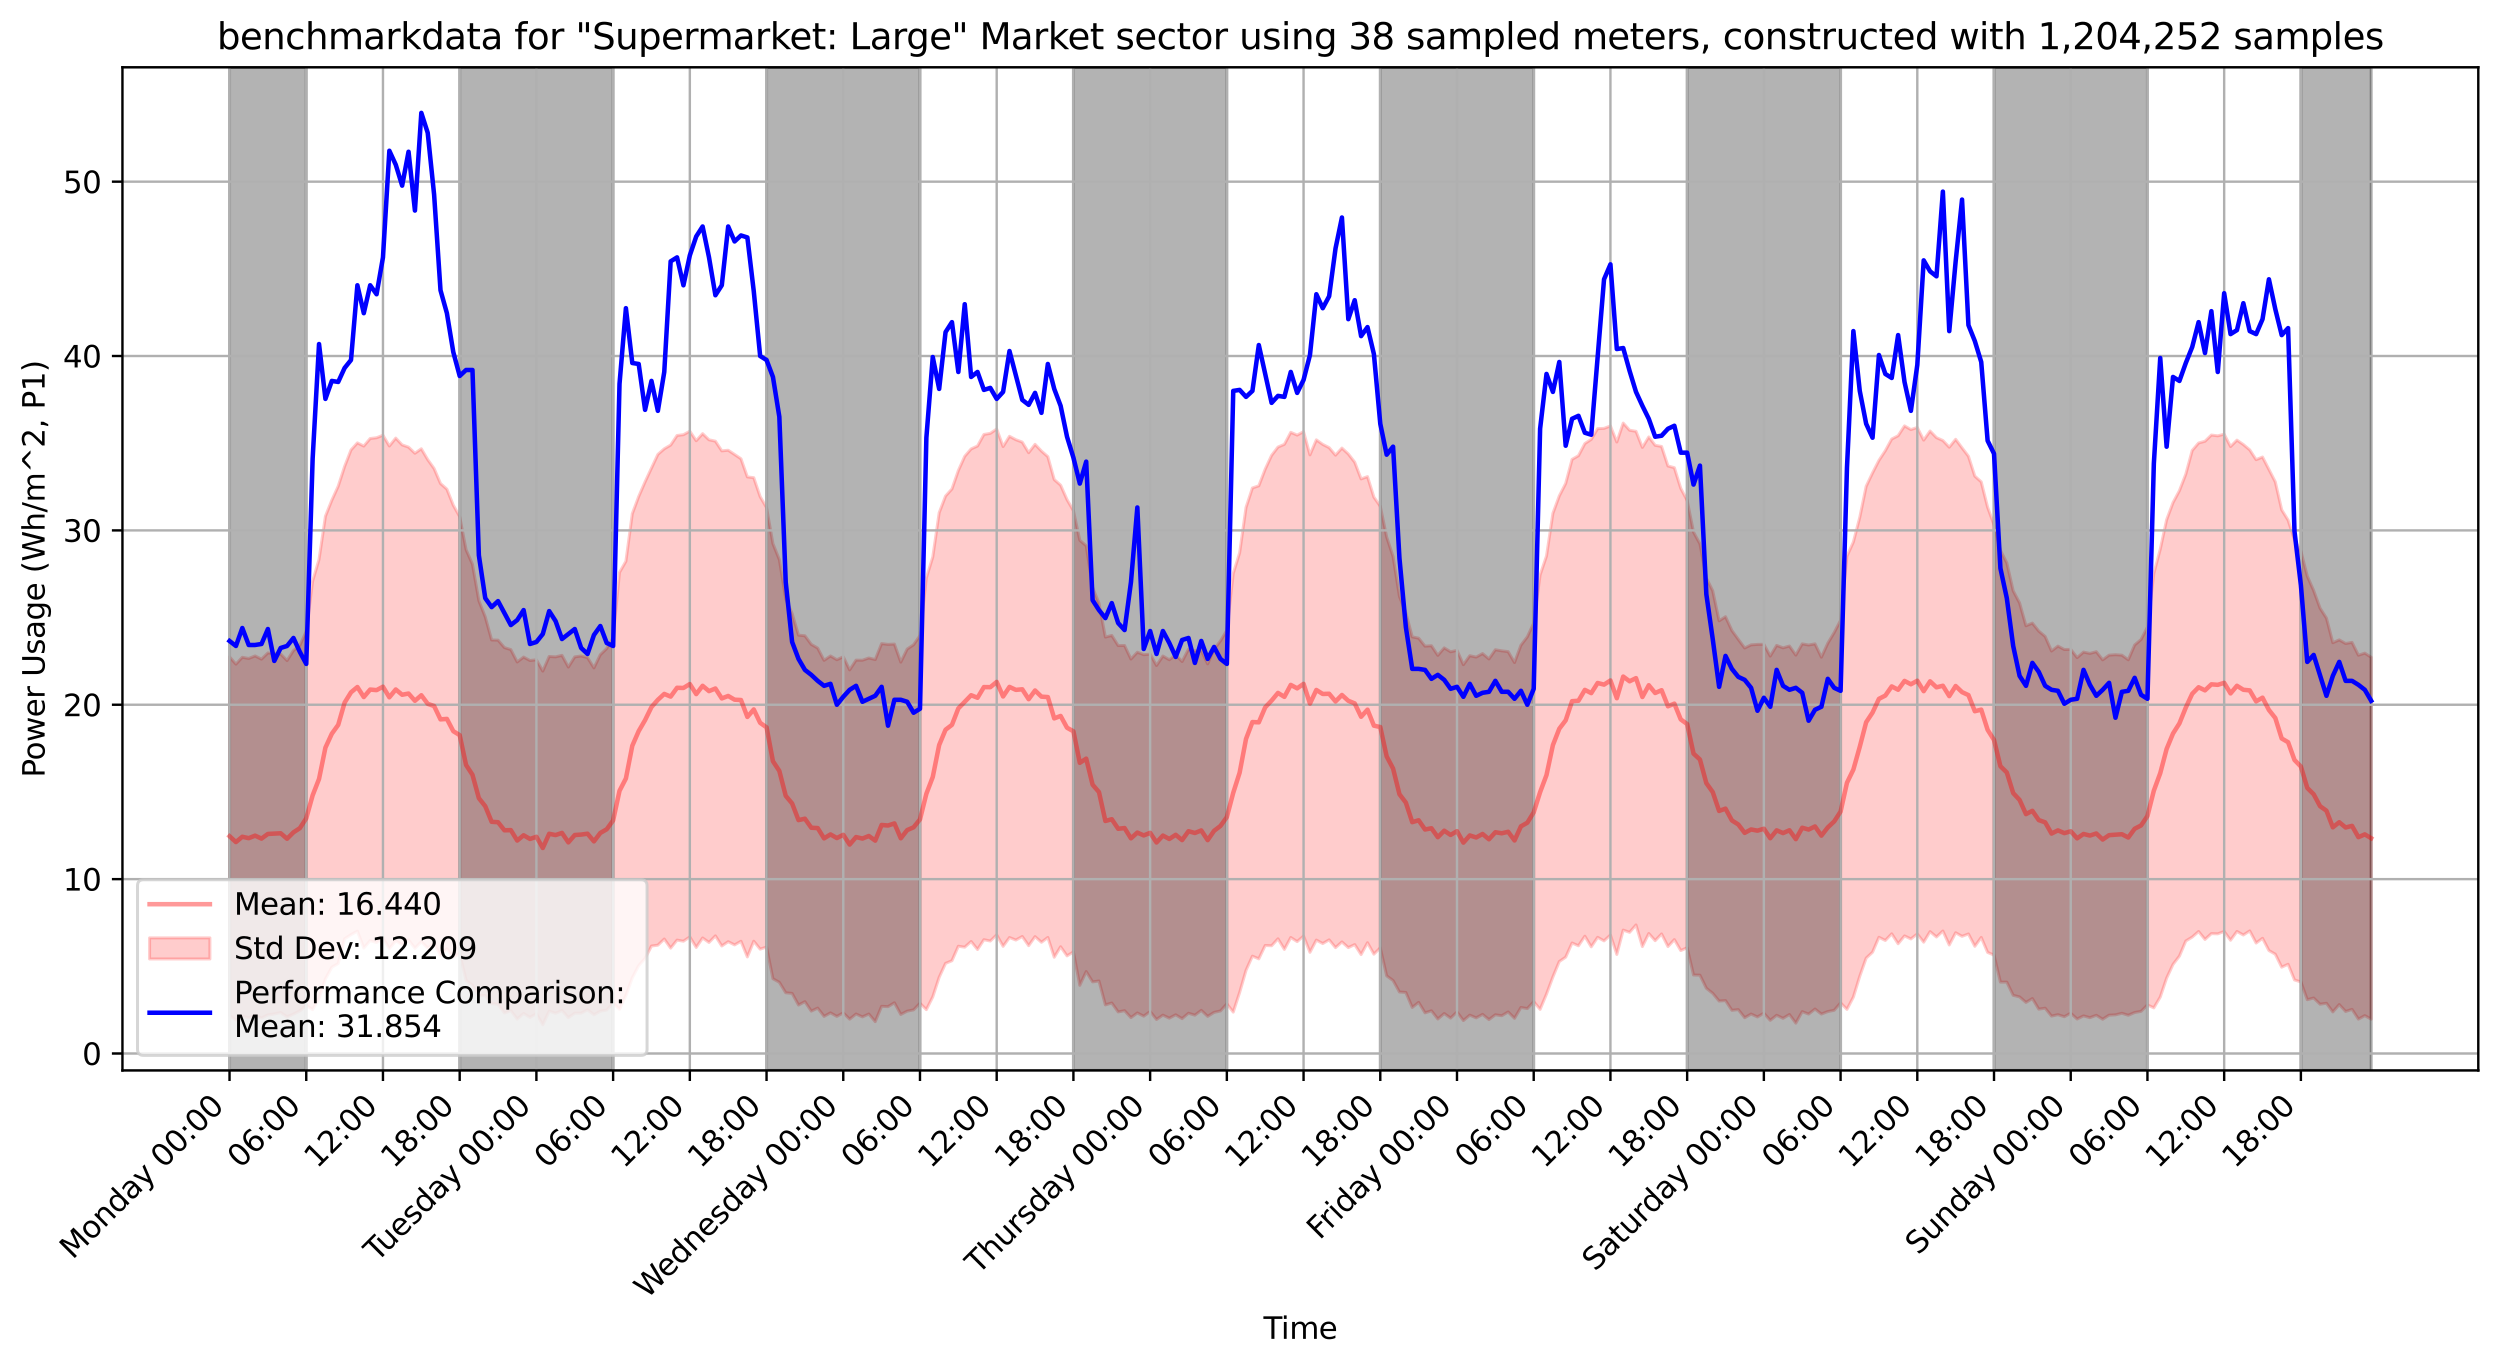 <?xml version="1.0" encoding="utf-8" standalone="no"?>
<!DOCTYPE svg PUBLIC "-//W3C//DTD SVG 1.1//EN"
  "http://www.w3.org/Graphics/SVG/1.1/DTD/svg11.dtd">
<svg xmlns:xlink="http://www.w3.org/1999/xlink" width="829.003pt" height="453.244pt" viewBox="0 0 829.003 453.244" xmlns="http://www.w3.org/2000/svg" version="1.1">
 <defs>
  <style type="text/css">*{stroke-linejoin: round; stroke-linecap: butt}</style>
 </defs>
 <g id="figure_1">
  <g id="patch_1">
   <path d="M 0 453.244 
L 829.003 453.244 
L 829.003 0 
L 0 0 
z
" style="fill: #ffffff"/>
  </g>
  <g id="axes_1">
   <g id="patch_2">
    <path d="M 40.603 354.958 
L 821.803 354.958 
L 821.803 22.318 
L 40.603 22.318 
z
" style="fill: #ffffff"/>
   </g>
   <g id="PolyCollection_1">
    <defs>
     <path id="m92d278176f" d="M 76.112 -235.423 
L 76.112 -116.481 
L 78.232 -115.027 
L 80.352 -116.261 
L 82.472 -115.717 
L 84.592 -116.542 
L 86.712 -115.652 
L 88.832 -116.689 
L 90.952 -117.009 
L 93.072 -117.481 
L 95.192 -116.047 
L 97.312 -116.964 
L 99.432 -118.021 
L 101.552 -119.881 
L 103.672 -118.457 
L 105.791 -122.159 
L 107.911 -128.602 
L 110.031 -132.504 
L 112.151 -133.745 
L 114.271 -141.914 
L 116.391 -143.303 
L 118.511 -144.461 
L 120.631 -138.876 
L 122.751 -141.344 
L 124.871 -140.704 
L 126.991 -142.156 
L 129.111 -138.699 
L 131.231 -141.257 
L 133.351 -140.007 
L 135.471 -141.558 
L 137.591 -138.782 
L 139.711 -140.962 
L 141.831 -138.877 
L 143.95 -140.377 
L 146.07 -136.489 
L 148.19 -138.667 
L 150.31 -135.839 
L 152.43 -137.017 
L 154.55 -128.174 
L 156.67 -126.529 
L 158.79 -123.096 
L 160.91 -123.12 
L 163.03 -120.447 
L 165.15 -120.215 
L 167.27 -117.333 
L 169.39 -118.118 
L 171.51 -115.318 
L 173.63 -117.171 
L 175.75 -115.889 
L 177.87 -117.075 
L 179.99 -113.406 
L 182.11 -117.962 
L 184.229 -117.244 
L 186.349 -118.156 
L 188.469 -115.788 
L 190.589 -117.27 
L 192.709 -117.279 
L 194.829 -118.387 
L 196.949 -116.736 
L 199.069 -117.931 
L 201.189 -118.335 
L 203.309 -120.619 
L 205.429 -118.565 
L 207.549 -123.087 
L 209.669 -128.977 
L 211.789 -133.021 
L 213.909 -135.455 
L 216.029 -139.543 
L 218.149 -139.823 
L 220.269 -141.855 
L 222.388 -138.852 
L 224.508 -141.503 
L 226.628 -141.138 
L 228.748 -142.571 
L 230.868 -139.079 
L 232.988 -142.212 
L 235.108 -140.734 
L 237.228 -142.913 
L 239.348 -139.555 
L 241.468 -140.976 
L 243.588 -139.908 
L 245.708 -141.12 
L 247.828 -135.932 
L 249.948 -141.129 
L 252.068 -138.515 
L 254.188 -139.196 
L 256.308 -128.697 
L 258.428 -127.514 
L 260.547 -124.043 
L 262.667 -123.831 
L 264.787 -119.972 
L 266.907 -121.095 
L 269.027 -117.96 
L 271.147 -118.967 
L 273.267 -116.212 
L 275.387 -117.374 
L 277.507 -116.211 
L 279.627 -117.379 
L 281.747 -115.294 
L 283.867 -116.998 
L 285.987 -116.04 
L 288.107 -116.992 
L 290.227 -114.467 
L 292.347 -119.548 
L 294.467 -119.443 
L 296.587 -120.718 
L 298.707 -116.855 
L 300.826 -117.947 
L 302.946 -118.371 
L 305.066 -120.562 
L 307.186 -118.448 
L 309.306 -122.677 
L 311.426 -129.162 
L 313.546 -133.786 
L 315.666 -134.662 
L 317.786 -139.469 
L 319.906 -139.157 
L 322.026 -141.033 
L 324.146 -138.386 
L 326.266 -141.64 
L 328.386 -141.198 
L 330.506 -143.245 
L 332.626 -139.44 
L 334.746 -142.358 
L 336.866 -141.524 
L 338.985 -142.699 
L 341.105 -139.661 
L 343.225 -142.655 
L 345.345 -140.792 
L 347.465 -142.377 
L 349.585 -135.826 
L 351.705 -139.3 
L 353.825 -136.275 
L 355.945 -137.584 
L 358.065 -126.514 
L 360.185 -131.076 
L 362.305 -127.653 
L 364.425 -127.952 
L 366.545 -120.019 
L 368.665 -120.65 
L 370.785 -117.684 
L 372.905 -118.115 
L 375.025 -115.797 
L 377.145 -117.348 
L 379.264 -116.286 
L 381.384 -117.822 
L 383.504 -115.196 
L 385.624 -116.622 
L 387.744 -115.618 
L 389.864 -116.743 
L 391.984 -115.462 
L 394.104 -117.26 
L 396.224 -116.611 
L 398.344 -118.207 
L 400.464 -116.218 
L 402.584 -117.537 
L 404.704 -118.014 
L 406.824 -120.361 
L 408.944 -117.628 
L 411.064 -124.133 
L 413.184 -131.474 
L 415.304 -136.177 
L 417.423 -135.293 
L 419.543 -139.719 
L 421.663 -139.631 
L 423.783 -141.937 
L 425.903 -138.429 
L 428.023 -142.367 
L 430.143 -141.012 
L 432.263 -142.843 
L 434.383 -137.452 
L 436.503 -141.511 
L 438.623 -140.362 
L 440.743 -141.588 
L 442.863 -139.006 
L 444.983 -140.896 
L 447.103 -139.015 
L 449.223 -140.016 
L 451.343 -136.714 
L 453.463 -140.633 
L 455.583 -136.841 
L 457.702 -138.944 
L 459.822 -129.648 
L 461.942 -128.111 
L 464.062 -124.297 
L 466.182 -124.147 
L 468.302 -119.182 
L 470.422 -120.852 
L 472.542 -117.39 
L 474.662 -118.06 
L 476.782 -115.339 
L 478.902 -117.159 
L 481.022 -115.648 
L 483.142 -117.664 
L 485.262 -114.833 
L 487.382 -116.618 
L 489.502 -115.725 
L 491.622 -116.878 
L 493.742 -115.148 
L 495.861 -116.752 
L 497.981 -116.427 
L 500.101 -117.68 
L 502.221 -115.56 
L 504.341 -119.17 
L 506.461 -118.798 
L 508.581 -121.098 
L 510.701 -118.537 
L 512.821 -123.594 
L 514.941 -129.281 
L 517.061 -134.4 
L 519.181 -135.843 
L 521.301 -140.547 
L 523.421 -139.623 
L 525.541 -142.796 
L 527.661 -139.276 
L 529.781 -142.427 
L 531.901 -141.248 
L 534.02 -143.201 
L 536.14 -136.757 
L 538.26 -144.825 
L 540.38 -144.083 
L 542.5 -146.522 
L 544.62 -139.367 
L 546.74 -143.686 
L 548.86 -141.317 
L 550.98 -143.546 
L 553.1 -139.367 
L 555.22 -141.668 
L 557.34 -138.042 
L 559.46 -138.977 
L 561.58 -129.926 
L 563.7 -129.88 
L 565.82 -125.549 
L 567.94 -123.858 
L 570.06 -121.302 
L 572.18 -121.458 
L 574.299 -118.226 
L 576.419 -118.46 
L 578.539 -115.764 
L 580.659 -116.983 
L 582.779 -116.029 
L 584.899 -117.27 
L 587.019 -114.902 
L 589.139 -116.578 
L 591.259 -115.57 
L 593.379 -116.834 
L 595.499 -113.977 
L 597.619 -117.788 
L 599.739 -116.979 
L 601.859 -118.647 
L 603.979 -116.989 
L 606.099 -117.813 
L 608.219 -118.228 
L 610.339 -120.684 
L 612.458 -118.544 
L 614.578 -122.599 
L 616.698 -129.513 
L 618.818 -135.528 
L 620.938 -137.495 
L 623.058 -142.436 
L 625.178 -141.386 
L 627.298 -143.589 
L 629.418 -140.295 
L 631.538 -142.886 
L 633.658 -141.892 
L 635.778 -143.54 
L 637.898 -140.821 
L 640.018 -144.317 
L 642.138 -142.532 
L 644.258 -144.517 
L 646.378 -139.889 
L 648.498 -143.942 
L 650.618 -142.757 
L 652.737 -143.537 
L 654.857 -139.454 
L 656.977 -142.385 
L 659.097 -137.418 
L 661.217 -136.532 
L 663.337 -127.582 
L 665.457 -127.578 
L 667.577 -123.197 
L 669.697 -122.672 
L 671.817 -120.843 
L 673.937 -122.124 
L 676.057 -118.616 
L 678.177 -118.926 
L 680.297 -116.31 
L 682.417 -116.78 
L 684.537 -116.1 
L 686.657 -117.257 
L 688.777 -115.336 
L 690.896 -116.379 
L 693.016 -115.783 
L 695.136 -116.571 
L 697.256 -115.266 
L 699.376 -116.616 
L 701.496 -116.723 
L 703.616 -117.24 
L 705.736 -116.586 
L 707.856 -117.498 
L 709.976 -117.875 
L 712.096 -120.002 
L 714.216 -119.029 
L 716.336 -122.617 
L 718.456 -128.885 
L 720.576 -133.444 
L 722.696 -136.199 
L 724.816 -141.21 
L 726.936 -142.499 
L 729.055 -144.352 
L 731.175 -141.723 
L 733.295 -143.652 
L 735.415 -143.583 
L 737.535 -144.361 
L 739.655 -141.458 
L 741.775 -144.368 
L 743.895 -143.192 
L 746.015 -144.552 
L 748.135 -140.538 
L 750.255 -142.096 
L 752.375 -138.047 
L 754.495 -136.825 
L 756.615 -132.53 
L 758.735 -133.489 
L 760.855 -128.291 
L 762.975 -127.634 
L 765.095 -121.741 
L 767.215 -122.307 
L 769.334 -120.25 
L 771.454 -120.553 
L 773.574 -117.69 
L 775.694 -120.132 
L 777.814 -117.85 
L 779.934 -118.529 
L 782.054 -115.304 
L 784.174 -116.464 
L 786.294 -115.297 
L 786.294 -235.282 
L 786.294 -235.282 
L 784.174 -236.663 
L 782.054 -235.973 
L 779.934 -240.231 
L 777.814 -239.844 
L 775.694 -241.059 
L 773.574 -240.114 
L 771.454 -248.274 
L 769.334 -251.574 
L 767.215 -257.417 
L 765.095 -262.195 
L 762.975 -270.48 
L 760.855 -274.188 
L 758.735 -280.765 
L 756.615 -284.189 
L 754.495 -293.45 
L 752.375 -297.586 
L 750.255 -301.695 
L 748.135 -300.816 
L 746.015 -304.062 
L 743.895 -305.84 
L 741.775 -307.293 
L 739.655 -305.168 
L 737.535 -309.262 
L 735.415 -308.722 
L 733.295 -308.98 
L 731.175 -306.924 
L 729.055 -306.34 
L 726.936 -303.861 
L 724.816 -296.021 
L 722.696 -290.528 
L 720.576 -286.585 
L 718.456 -280.895 
L 716.336 -271.089 
L 714.216 -263.098 
L 712.096 -245.297 
L 709.976 -241.167 
L 707.856 -239.361 
L 705.736 -234.459 
L 703.616 -235.994 
L 701.496 -236.139 
L 699.376 -235.996 
L 697.256 -234.436 
L 695.136 -237.141 
L 693.016 -236.561 
L 690.896 -237.013 
L 688.777 -235.167 
L 686.657 -237.912 
L 684.537 -237.862 
L 682.417 -238.991 
L 680.297 -237.358 
L 678.177 -242.19 
L 676.057 -243.979 
L 673.937 -246.63 
L 671.817 -245.733 
L 669.697 -253.304 
L 667.577 -257.322 
L 665.457 -266.604 
L 663.337 -270.749 
L 661.217 -279.194 
L 659.097 -285.05 
L 656.977 -293.461 
L 654.857 -295.36 
L 652.737 -301.952 
L 650.618 -304.724 
L 648.498 -307.571 
L 646.378 -304.951 
L 644.258 -307.172 
L 642.138 -308.125 
L 640.018 -310.313 
L 637.898 -307.295 
L 635.778 -311.488 
L 633.658 -310.793 
L 631.538 -312.016 
L 629.418 -308.749 
L 627.298 -307.666 
L 625.178 -303.801 
L 623.058 -300.569 
L 620.938 -296.426 
L 618.818 -291.969 
L 616.698 -281.684 
L 614.578 -273.507 
L 612.458 -268.82 
L 610.339 -247.555 
L 608.219 -243.481 
L 606.099 -239.936 
L 603.979 -235.322 
L 601.859 -239.737 
L 599.739 -239.357 
L 597.619 -239.738 
L 595.499 -236.004 
L 593.379 -239.014 
L 591.259 -238.416 
L 589.139 -239.223 
L 587.019 -235.682 
L 584.899 -239.598 
L 582.779 -239.559 
L 580.659 -239.405 
L 578.539 -238.365 
L 576.419 -241.23 
L 574.299 -244.153 
L 572.18 -248.741 
L 570.06 -247.375 
L 567.94 -257.333 
L 565.82 -261.569 
L 563.7 -272.902 
L 561.58 -276.779 
L 559.46 -287.313 
L 557.34 -291.331 
L 555.22 -298.156 
L 553.1 -298.72 
L 550.98 -305.194 
L 548.86 -305.58 
L 546.74 -308.346 
L 544.62 -304.881 
L 542.5 -310.222 
L 540.38 -310.578 
L 538.26 -312.95 
L 536.14 -306.677 
L 534.02 -311.992 
L 531.901 -311.196 
L 529.781 -311.1 
L 527.661 -307.545 
L 525.541 -306.158 
L 523.421 -302.136 
L 521.301 -300.915 
L 519.181 -292.936 
L 517.061 -288.792 
L 514.941 -283.021 
L 512.821 -268.869 
L 510.701 -262.593 
L 508.581 -246.632 
L 506.461 -242.06 
L 504.341 -239.284 
L 502.221 -233.548 
L 500.101 -237.165 
L 497.981 -237.424 
L 495.861 -237.786 
L 493.742 -234.734 
L 491.622 -236.517 
L 489.502 -235.348 
L 487.382 -235.804 
L 485.262 -232.835 
L 483.142 -237.595 
L 481.022 -237.114 
L 478.902 -238.402 
L 476.782 -235.93 
L 474.662 -239.119 
L 472.542 -238.976 
L 470.422 -241.626 
L 468.302 -242.05 
L 466.182 -250.034 
L 464.062 -255.444 
L 461.942 -268.69 
L 459.822 -275.18 
L 457.702 -285.363 
L 455.583 -288.393 
L 453.463 -295.196 
L 451.343 -294.434 
L 449.223 -299.981 
L 447.103 -302.703 
L 444.983 -304.666 
L 442.863 -302.307 
L 440.743 -304.801 
L 438.623 -305.883 
L 436.503 -307.388 
L 434.383 -302.411 
L 432.263 -310.104 
L 430.143 -308.965 
L 428.023 -309.884 
L 425.903 -305.903 
L 423.783 -305.002 
L 421.663 -302.238 
L 419.543 -297.673 
L 417.423 -292.146 
L 415.304 -291.437 
L 413.184 -284.981 
L 411.064 -269.919 
L 408.944 -263.093 
L 406.824 -244.219 
L 404.704 -240.702 
L 402.584 -237.95 
L 400.464 -233.101 
L 398.344 -237.524 
L 396.224 -237.452 
L 394.104 -237.964 
L 391.984 -233.881 
L 389.864 -236.088 
L 387.744 -234.467 
L 385.624 -235.703 
L 383.504 -232.566 
L 381.384 -236.327 
L 379.264 -236.15 
L 377.145 -236.965 
L 375.025 -234.71 
L 372.905 -239.199 
L 370.785 -239.169 
L 368.665 -242.527 
L 366.545 -241.992 
L 364.425 -253.204 
L 362.305 -258.43 
L 360.185 -272.265 
L 358.065 -274.075 
L 355.945 -283.903 
L 353.825 -287.582 
L 351.705 -292.36 
L 349.585 -294.224 
L 347.465 -301.819 
L 345.345 -303.674 
L 343.225 -305.899 
L 341.105 -303.131 
L 338.985 -306.644 
L 336.866 -307.437 
L 334.746 -308.566 
L 332.626 -305.164 
L 330.506 -310.991 
L 328.386 -309.541 
L 326.266 -309.174 
L 324.146 -305.343 
L 322.026 -304.383 
L 319.906 -301.926 
L 317.786 -297.197 
L 315.666 -291.105 
L 313.546 -288.756 
L 311.426 -283.207 
L 309.306 -268.538 
L 307.186 -261.62 
L 305.066 -242.492 
L 302.946 -239.436 
L 300.826 -238.017 
L 298.707 -233.683 
L 296.587 -239.67 
L 294.467 -239.564 
L 292.347 -239.817 
L 290.227 -234.526 
L 288.107 -235.058 
L 285.987 -234.31 
L 283.867 -234.347 
L 281.747 -231.101 
L 279.627 -235.458 
L 277.507 -234.481 
L 275.387 -235.729 
L 273.267 -234.272 
L 271.147 -238.337 
L 269.027 -239.569 
L 266.907 -242.423 
L 264.787 -242.628 
L 262.667 -249.804 
L 260.547 -254.644 
L 258.428 -267.693 
L 256.308 -272.946 
L 254.188 -284.919 
L 252.068 -288.574 
L 249.948 -294.84 
L 247.828 -295.097 
L 245.708 -301.118 
L 243.588 -302.543 
L 241.468 -303.946 
L 239.348 -303.739 
L 237.228 -306.958 
L 235.108 -307.402 
L 232.988 -309.444 
L 230.868 -307.097 
L 228.748 -310.249 
L 226.628 -309.098 
L 224.508 -308.832 
L 222.388 -305.657 
L 220.269 -304.417 
L 218.149 -302.551 
L 216.029 -298.031 
L 213.909 -293.467 
L 211.789 -288.588 
L 209.669 -282.905 
L 207.549 -267.124 
L 205.429 -263.433 
L 203.309 -241.735 
L 201.189 -238.186 
L 199.069 -236.144 
L 196.949 -231.763 
L 194.829 -235.185 
L 192.709 -235.718 
L 190.589 -235.421 
L 188.469 -232.048 
L 186.349 -235.935 
L 184.229 -235.428 
L 182.11 -235.565 
L 179.99 -230.706 
L 177.87 -234.451 
L 175.75 -234.21 
L 173.63 -235.359 
L 171.51 -233.729 
L 169.39 -237.833 
L 167.27 -238.499 
L 165.15 -240.975 
L 163.03 -241.028 
L 160.91 -248.684 
L 158.79 -254.05 
L 156.67 -266.126 
L 154.55 -270.978 
L 152.43 -281.926 
L 150.31 -285.724 
L 148.19 -291.037 
L 146.07 -292.91 
L 143.95 -297.876 
L 141.831 -300.842 
L 139.711 -304.43 
L 137.591 -302.946 
L 135.471 -304.971 
L 133.351 -305.718 
L 131.231 -307.967 
L 129.111 -305.347 
L 126.991 -308.907 
L 124.871 -308.091 
L 122.751 -307.83 
L 120.631 -305.329 
L 118.511 -306.384 
L 116.391 -304.028 
L 114.271 -298.568 
L 112.151 -292.023 
L 110.031 -287.365 
L 107.911 -282.062 
L 105.791 -267.734 
L 103.672 -260.548 
L 101.552 -243.888 
L 99.432 -239.235 
L 97.312 -237.518 
L 95.192 -234.197 
L 93.072 -236.38 
L 90.952 -236.566 
L 88.832 -236.728 
L 86.712 -234.672 
L 84.592 -235.741 
L 82.472 -234.893 
L 80.352 -235.286 
L 78.232 -233.011 
L 76.112 -235.423 
z
" style="stroke: #ff0000; stroke-opacity: 0.2"/>
    </defs>
    <g clip-path="url(#p30b90e9b8e)">
     <use xlink:href="#m92d278176f" x="0" y="453.244" style="fill: #ff0000; fill-opacity: 0.2; stroke: #ff0000; stroke-opacity: 0.2"/>
    </g>
   </g>
   <g id="patch_3">
    <path d="M 76.112 354.958 
L 76.112 22.318 
L 101.552 22.318 
L 101.552 354.958 
z
" clip-path="url(#p30b90e9b8e)" style="opacity: 0.3; stroke: #000000; stroke-linejoin: miter"/>
   </g>
   <g id="patch_4">
    <path d="M 152.43 354.958 
L 152.43 22.318 
L 203.309 22.318 
L 203.309 354.958 
z
" clip-path="url(#p30b90e9b8e)" style="opacity: 0.3; stroke: #000000; stroke-linejoin: miter"/>
   </g>
   <g id="patch_5">
    <path d="M 254.188 354.958 
L 254.188 22.318 
L 305.066 22.318 
L 305.066 354.958 
z
" clip-path="url(#p30b90e9b8e)" style="opacity: 0.3; stroke: #000000; stroke-linejoin: miter"/>
   </g>
   <g id="patch_6">
    <path d="M 355.945 354.958 
L 355.945 22.318 
L 406.824 22.318 
L 406.824 354.958 
z
" clip-path="url(#p30b90e9b8e)" style="opacity: 0.3; stroke: #000000; stroke-linejoin: miter"/>
   </g>
   <g id="patch_7">
    <path d="M 457.702 354.958 
L 457.702 22.318 
L 508.581 22.318 
L 508.581 354.958 
z
" clip-path="url(#p30b90e9b8e)" style="opacity: 0.3; stroke: #000000; stroke-linejoin: miter"/>
   </g>
   <g id="patch_8">
    <path d="M 559.46 354.958 
L 559.46 22.318 
L 610.339 22.318 
L 610.339 354.958 
z
" clip-path="url(#p30b90e9b8e)" style="opacity: 0.3; stroke: #000000; stroke-linejoin: miter"/>
   </g>
   <g id="patch_9">
    <path d="M 661.217 354.958 
L 661.217 22.318 
L 712.096 22.318 
L 712.096 354.958 
z
" clip-path="url(#p30b90e9b8e)" style="opacity: 0.3; stroke: #000000; stroke-linejoin: miter"/>
   </g>
   <g id="patch_10">
    <path d="M 762.975 354.958 
L 762.975 22.318 
L 786.294 22.318 
L 786.294 354.958 
z
" clip-path="url(#p30b90e9b8e)" style="opacity: 0.3; stroke: #000000; stroke-linejoin: miter"/>
   </g>
   <g id="matplotlib.axis_1">
    <g id="xtick_1">
     <g id="line2d_1">
      <path d="M 76.112 354.958 
L 76.112 22.318 
" clip-path="url(#p30b90e9b8e)" style="fill: none; stroke: #b0b0b0; stroke-width: 0.8; stroke-linecap: square"/>
     </g>
     <g id="line2d_2">
      <defs>
       <path id="mdf84fae884" d="M 0 0 
L 0 3.5 
" style="stroke: #000000; stroke-width: 0.8"/>
      </defs>
      <g>
       <use xlink:href="#mdf84fae884" x="76.112" y="354.958" style="stroke: #000000; stroke-width: 0.8"/>
      </g>
     </g>
     <g id="text_1">
      <!-- Monday 00:00 -->
      <g transform="translate(24.1 417.873) rotate(-45) scale(0.1 -0.1)">
       <defs>
        <path id="DejaVuSans-4d" d="M 628 4666 
L 1569 4666 
L 2759 1491 
L 3956 4666 
L 4897 4666 
L 4897 0 
L 4281 0 
L 4281 4097 
L 3078 897 
L 2444 897 
L 1241 4097 
L 1241 0 
L 628 0 
L 628 4666 
z
" transform="scale(0.016)"/>
        <path id="DejaVuSans-6f" d="M 1959 3097 
Q 1497 3097 1228 2736 
Q 959 2375 959 1747 
Q 959 1119 1226 758 
Q 1494 397 1959 397 
Q 2419 397 2687 759 
Q 2956 1122 2956 1747 
Q 2956 2369 2687 2733 
Q 2419 3097 1959 3097 
z
M 1959 3584 
Q 2709 3584 3137 3096 
Q 3566 2609 3566 1747 
Q 3566 888 3137 398 
Q 2709 -91 1959 -91 
Q 1206 -91 779 398 
Q 353 888 353 1747 
Q 353 2609 779 3096 
Q 1206 3584 1959 3584 
z
" transform="scale(0.016)"/>
        <path id="DejaVuSans-6e" d="M 3513 2113 
L 3513 0 
L 2938 0 
L 2938 2094 
Q 2938 2591 2744 2837 
Q 2550 3084 2163 3084 
Q 1697 3084 1428 2787 
Q 1159 2491 1159 1978 
L 1159 0 
L 581 0 
L 581 3500 
L 1159 3500 
L 1159 2956 
Q 1366 3272 1645 3428 
Q 1925 3584 2291 3584 
Q 2894 3584 3203 3211 
Q 3513 2838 3513 2113 
z
" transform="scale(0.016)"/>
        <path id="DejaVuSans-64" d="M 2906 2969 
L 2906 4863 
L 3481 4863 
L 3481 0 
L 2906 0 
L 2906 525 
Q 2725 213 2448 61 
Q 2172 -91 1784 -91 
Q 1150 -91 751 415 
Q 353 922 353 1747 
Q 353 2572 751 3078 
Q 1150 3584 1784 3584 
Q 2172 3584 2448 3432 
Q 2725 3281 2906 2969 
z
M 947 1747 
Q 947 1113 1208 752 
Q 1469 391 1925 391 
Q 2381 391 2643 752 
Q 2906 1113 2906 1747 
Q 2906 2381 2643 2742 
Q 2381 3103 1925 3103 
Q 1469 3103 1208 2742 
Q 947 2381 947 1747 
z
" transform="scale(0.016)"/>
        <path id="DejaVuSans-61" d="M 2194 1759 
Q 1497 1759 1228 1600 
Q 959 1441 959 1056 
Q 959 750 1161 570 
Q 1363 391 1709 391 
Q 2188 391 2477 730 
Q 2766 1069 2766 1631 
L 2766 1759 
L 2194 1759 
z
M 3341 1997 
L 3341 0 
L 2766 0 
L 2766 531 
Q 2569 213 2275 61 
Q 1981 -91 1556 -91 
Q 1019 -91 701 211 
Q 384 513 384 1019 
Q 384 1609 779 1909 
Q 1175 2209 1959 2209 
L 2766 2209 
L 2766 2266 
Q 2766 2663 2505 2880 
Q 2244 3097 1772 3097 
Q 1472 3097 1187 3025 
Q 903 2953 641 2809 
L 641 3341 
Q 956 3463 1253 3523 
Q 1550 3584 1831 3584 
Q 2591 3584 2966 3190 
Q 3341 2797 3341 1997 
z
" transform="scale(0.016)"/>
        <path id="DejaVuSans-79" d="M 2059 -325 
Q 1816 -950 1584 -1140 
Q 1353 -1331 966 -1331 
L 506 -1331 
L 506 -850 
L 844 -850 
Q 1081 -850 1212 -737 
Q 1344 -625 1503 -206 
L 1606 56 
L 191 3500 
L 800 3500 
L 1894 763 
L 2988 3500 
L 3597 3500 
L 2059 -325 
z
" transform="scale(0.016)"/>
        <path id="DejaVuSans-20" transform="scale(0.016)"/>
        <path id="DejaVuSans-30" d="M 2034 4250 
Q 1547 4250 1301 3770 
Q 1056 3291 1056 2328 
Q 1056 1369 1301 889 
Q 1547 409 2034 409 
Q 2525 409 2770 889 
Q 3016 1369 3016 2328 
Q 3016 3291 2770 3770 
Q 2525 4250 2034 4250 
z
M 2034 4750 
Q 2819 4750 3233 4129 
Q 3647 3509 3647 2328 
Q 3647 1150 3233 529 
Q 2819 -91 2034 -91 
Q 1250 -91 836 529 
Q 422 1150 422 2328 
Q 422 3509 836 4129 
Q 1250 4750 2034 4750 
z
" transform="scale(0.016)"/>
        <path id="DejaVuSans-3a" d="M 750 794 
L 1409 794 
L 1409 0 
L 750 0 
L 750 794 
z
M 750 3309 
L 1409 3309 
L 1409 2516 
L 750 2516 
L 750 3309 
z
" transform="scale(0.016)"/>
       </defs>
       <use xlink:href="#DejaVuSans-4d"/>
       <use xlink:href="#DejaVuSans-6f" x="86.279"/>
       <use xlink:href="#DejaVuSans-6e" x="147.461"/>
       <use xlink:href="#DejaVuSans-64" x="210.84"/>
       <use xlink:href="#DejaVuSans-61" x="274.316"/>
       <use xlink:href="#DejaVuSans-79" x="335.596"/>
       <use xlink:href="#DejaVuSans-20" x="394.775"/>
       <use xlink:href="#DejaVuSans-30" x="426.562"/>
       <use xlink:href="#DejaVuSans-30" x="490.186"/>
       <use xlink:href="#DejaVuSans-3a" x="553.809"/>
       <use xlink:href="#DejaVuSans-30" x="587.5"/>
       <use xlink:href="#DejaVuSans-30" x="651.123"/>
      </g>
     </g>
    </g>
    <g id="xtick_2">
     <g id="line2d_3">
      <path d="M 101.552 354.958 
L 101.552 22.318 
" clip-path="url(#p30b90e9b8e)" style="fill: none; stroke: #b0b0b0; stroke-width: 0.8; stroke-linecap: square"/>
     </g>
     <g id="line2d_4">
      <g>
       <use xlink:href="#mdf84fae884" x="101.552" y="354.958" style="stroke: #000000; stroke-width: 0.8"/>
      </g>
     </g>
     <g id="text_2">
      <!-- 06:00 -->
      <g transform="translate(79.703 387.709) rotate(-45) scale(0.1 -0.1)">
       <defs>
        <path id="DejaVuSans-36" d="M 2113 2584 
Q 1688 2584 1439 2293 
Q 1191 2003 1191 1497 
Q 1191 994 1439 701 
Q 1688 409 2113 409 
Q 2538 409 2786 701 
Q 3034 994 3034 1497 
Q 3034 2003 2786 2293 
Q 2538 2584 2113 2584 
z
M 3366 4563 
L 3366 3988 
Q 3128 4100 2886 4159 
Q 2644 4219 2406 4219 
Q 1781 4219 1451 3797 
Q 1122 3375 1075 2522 
Q 1259 2794 1537 2939 
Q 1816 3084 2150 3084 
Q 2853 3084 3261 2657 
Q 3669 2231 3669 1497 
Q 3669 778 3244 343 
Q 2819 -91 2113 -91 
Q 1303 -91 875 529 
Q 447 1150 447 2328 
Q 447 3434 972 4092 
Q 1497 4750 2381 4750 
Q 2619 4750 2861 4703 
Q 3103 4656 3366 4563 
z
" transform="scale(0.016)"/>
       </defs>
       <use xlink:href="#DejaVuSans-30"/>
       <use xlink:href="#DejaVuSans-36" x="63.623"/>
       <use xlink:href="#DejaVuSans-3a" x="127.246"/>
       <use xlink:href="#DejaVuSans-30" x="160.938"/>
       <use xlink:href="#DejaVuSans-30" x="224.561"/>
      </g>
     </g>
    </g>
    <g id="xtick_3">
     <g id="line2d_5">
      <path d="M 126.991 354.958 
L 126.991 22.318 
" clip-path="url(#p30b90e9b8e)" style="fill: none; stroke: #b0b0b0; stroke-width: 0.8; stroke-linecap: square"/>
     </g>
     <g id="line2d_6">
      <g>
       <use xlink:href="#mdf84fae884" x="126.991" y="354.958" style="stroke: #000000; stroke-width: 0.8"/>
      </g>
     </g>
     <g id="text_3">
      <!-- 12:00 -->
      <g transform="translate(105.142 387.709) rotate(-45) scale(0.1 -0.1)">
       <defs>
        <path id="DejaVuSans-31" d="M 794 531 
L 1825 531 
L 1825 4091 
L 703 3866 
L 703 4441 
L 1819 4666 
L 2450 4666 
L 2450 531 
L 3481 531 
L 3481 0 
L 794 0 
L 794 531 
z
" transform="scale(0.016)"/>
        <path id="DejaVuSans-32" d="M 1228 531 
L 3431 531 
L 3431 0 
L 469 0 
L 469 531 
Q 828 903 1448 1529 
Q 2069 2156 2228 2338 
Q 2531 2678 2651 2914 
Q 2772 3150 2772 3378 
Q 2772 3750 2511 3984 
Q 2250 4219 1831 4219 
Q 1534 4219 1204 4116 
Q 875 4013 500 3803 
L 500 4441 
Q 881 4594 1212 4672 
Q 1544 4750 1819 4750 
Q 2544 4750 2975 4387 
Q 3406 4025 3406 3419 
Q 3406 3131 3298 2873 
Q 3191 2616 2906 2266 
Q 2828 2175 2409 1742 
Q 1991 1309 1228 531 
z
" transform="scale(0.016)"/>
       </defs>
       <use xlink:href="#DejaVuSans-31"/>
       <use xlink:href="#DejaVuSans-32" x="63.623"/>
       <use xlink:href="#DejaVuSans-3a" x="127.246"/>
       <use xlink:href="#DejaVuSans-30" x="160.938"/>
       <use xlink:href="#DejaVuSans-30" x="224.561"/>
      </g>
     </g>
    </g>
    <g id="xtick_4">
     <g id="line2d_7">
      <path d="M 152.43 354.958 
L 152.43 22.318 
" clip-path="url(#p30b90e9b8e)" style="fill: none; stroke: #b0b0b0; stroke-width: 0.8; stroke-linecap: square"/>
     </g>
     <g id="line2d_8">
      <g>
       <use xlink:href="#mdf84fae884" x="152.43" y="354.958" style="stroke: #000000; stroke-width: 0.8"/>
      </g>
     </g>
     <g id="text_4">
      <!-- 18:00 -->
      <g transform="translate(130.582 387.709) rotate(-45) scale(0.1 -0.1)">
       <defs>
        <path id="DejaVuSans-38" d="M 2034 2216 
Q 1584 2216 1326 1975 
Q 1069 1734 1069 1313 
Q 1069 891 1326 650 
Q 1584 409 2034 409 
Q 2484 409 2743 651 
Q 3003 894 3003 1313 
Q 3003 1734 2745 1975 
Q 2488 2216 2034 2216 
z
M 1403 2484 
Q 997 2584 770 2862 
Q 544 3141 544 3541 
Q 544 4100 942 4425 
Q 1341 4750 2034 4750 
Q 2731 4750 3128 4425 
Q 3525 4100 3525 3541 
Q 3525 3141 3298 2862 
Q 3072 2584 2669 2484 
Q 3125 2378 3379 2068 
Q 3634 1759 3634 1313 
Q 3634 634 3220 271 
Q 2806 -91 2034 -91 
Q 1263 -91 848 271 
Q 434 634 434 1313 
Q 434 1759 690 2068 
Q 947 2378 1403 2484 
z
M 1172 3481 
Q 1172 3119 1398 2916 
Q 1625 2713 2034 2713 
Q 2441 2713 2670 2916 
Q 2900 3119 2900 3481 
Q 2900 3844 2670 4047 
Q 2441 4250 2034 4250 
Q 1625 4250 1398 4047 
Q 1172 3844 1172 3481 
z
" transform="scale(0.016)"/>
       </defs>
       <use xlink:href="#DejaVuSans-31"/>
       <use xlink:href="#DejaVuSans-38" x="63.623"/>
       <use xlink:href="#DejaVuSans-3a" x="127.246"/>
       <use xlink:href="#DejaVuSans-30" x="160.938"/>
       <use xlink:href="#DejaVuSans-30" x="224.561"/>
      </g>
     </g>
    </g>
    <g id="xtick_5">
     <g id="line2d_9">
      <path d="M 177.87 354.958 
L 177.87 22.318 
" clip-path="url(#p30b90e9b8e)" style="fill: none; stroke: #b0b0b0; stroke-width: 0.8; stroke-linecap: square"/>
     </g>
     <g id="line2d_10">
      <g>
       <use xlink:href="#mdf84fae884" x="177.87" y="354.958" style="stroke: #000000; stroke-width: 0.8"/>
      </g>
     </g>
     <g id="text_5">
      <!-- Tuesday 00:00 -->
      <g transform="translate(125.001 418.729) rotate(-45) scale(0.1 -0.1)">
       <defs>
        <path id="DejaVuSans-54" d="M -19 4666 
L 3928 4666 
L 3928 4134 
L 2272 4134 
L 2272 0 
L 1638 0 
L 1638 4134 
L -19 4134 
L -19 4666 
z
" transform="scale(0.016)"/>
        <path id="DejaVuSans-75" d="M 544 1381 
L 544 3500 
L 1119 3500 
L 1119 1403 
Q 1119 906 1312 657 
Q 1506 409 1894 409 
Q 2359 409 2629 706 
Q 2900 1003 2900 1516 
L 2900 3500 
L 3475 3500 
L 3475 0 
L 2900 0 
L 2900 538 
Q 2691 219 2414 64 
Q 2138 -91 1772 -91 
Q 1169 -91 856 284 
Q 544 659 544 1381 
z
M 1991 3584 
L 1991 3584 
z
" transform="scale(0.016)"/>
        <path id="DejaVuSans-65" d="M 3597 1894 
L 3597 1613 
L 953 1613 
Q 991 1019 1311 708 
Q 1631 397 2203 397 
Q 2534 397 2845 478 
Q 3156 559 3463 722 
L 3463 178 
Q 3153 47 2828 -22 
Q 2503 -91 2169 -91 
Q 1331 -91 842 396 
Q 353 884 353 1716 
Q 353 2575 817 3079 
Q 1281 3584 2069 3584 
Q 2775 3584 3186 3129 
Q 3597 2675 3597 1894 
z
M 3022 2063 
Q 3016 2534 2758 2815 
Q 2500 3097 2075 3097 
Q 1594 3097 1305 2825 
Q 1016 2553 972 2059 
L 3022 2063 
z
" transform="scale(0.016)"/>
        <path id="DejaVuSans-73" d="M 2834 3397 
L 2834 2853 
Q 2591 2978 2328 3040 
Q 2066 3103 1784 3103 
Q 1356 3103 1142 2972 
Q 928 2841 928 2578 
Q 928 2378 1081 2264 
Q 1234 2150 1697 2047 
L 1894 2003 
Q 2506 1872 2764 1633 
Q 3022 1394 3022 966 
Q 3022 478 2636 193 
Q 2250 -91 1575 -91 
Q 1294 -91 989 -36 
Q 684 19 347 128 
L 347 722 
Q 666 556 975 473 
Q 1284 391 1588 391 
Q 1994 391 2212 530 
Q 2431 669 2431 922 
Q 2431 1156 2273 1281 
Q 2116 1406 1581 1522 
L 1381 1569 
Q 847 1681 609 1914 
Q 372 2147 372 2553 
Q 372 3047 722 3315 
Q 1072 3584 1716 3584 
Q 2034 3584 2315 3537 
Q 2597 3491 2834 3397 
z
" transform="scale(0.016)"/>
       </defs>
       <use xlink:href="#DejaVuSans-54"/>
       <use xlink:href="#DejaVuSans-75" x="45.959"/>
       <use xlink:href="#DejaVuSans-65" x="109.338"/>
       <use xlink:href="#DejaVuSans-73" x="170.861"/>
       <use xlink:href="#DejaVuSans-64" x="222.961"/>
       <use xlink:href="#DejaVuSans-61" x="286.438"/>
       <use xlink:href="#DejaVuSans-79" x="347.717"/>
       <use xlink:href="#DejaVuSans-20" x="406.896"/>
       <use xlink:href="#DejaVuSans-30" x="438.684"/>
       <use xlink:href="#DejaVuSans-30" x="502.307"/>
       <use xlink:href="#DejaVuSans-3a" x="565.93"/>
       <use xlink:href="#DejaVuSans-30" x="599.621"/>
       <use xlink:href="#DejaVuSans-30" x="663.244"/>
      </g>
     </g>
    </g>
    <g id="xtick_6">
     <g id="line2d_11">
      <path d="M 203.309 354.958 
L 203.309 22.318 
" clip-path="url(#p30b90e9b8e)" style="fill: none; stroke: #b0b0b0; stroke-width: 0.8; stroke-linecap: square"/>
     </g>
     <g id="line2d_12">
      <g>
       <use xlink:href="#mdf84fae884" x="203.309" y="354.958" style="stroke: #000000; stroke-width: 0.8"/>
      </g>
     </g>
     <g id="text_6">
      <!-- 06:00 -->
      <g transform="translate(181.46 387.709) rotate(-45) scale(0.1 -0.1)">
       <use xlink:href="#DejaVuSans-30"/>
       <use xlink:href="#DejaVuSans-36" x="63.623"/>
       <use xlink:href="#DejaVuSans-3a" x="127.246"/>
       <use xlink:href="#DejaVuSans-30" x="160.938"/>
       <use xlink:href="#DejaVuSans-30" x="224.561"/>
      </g>
     </g>
    </g>
    <g id="xtick_7">
     <g id="line2d_13">
      <path d="M 228.748 354.958 
L 228.748 22.318 
" clip-path="url(#p30b90e9b8e)" style="fill: none; stroke: #b0b0b0; stroke-width: 0.8; stroke-linecap: square"/>
     </g>
     <g id="line2d_14">
      <g>
       <use xlink:href="#mdf84fae884" x="228.748" y="354.958" style="stroke: #000000; stroke-width: 0.8"/>
      </g>
     </g>
     <g id="text_7">
      <!-- 12:00 -->
      <g transform="translate(206.9 387.709) rotate(-45) scale(0.1 -0.1)">
       <use xlink:href="#DejaVuSans-31"/>
       <use xlink:href="#DejaVuSans-32" x="63.623"/>
       <use xlink:href="#DejaVuSans-3a" x="127.246"/>
       <use xlink:href="#DejaVuSans-30" x="160.938"/>
       <use xlink:href="#DejaVuSans-30" x="224.561"/>
      </g>
     </g>
    </g>
    <g id="xtick_8">
     <g id="line2d_15">
      <path d="M 254.188 354.958 
L 254.188 22.318 
" clip-path="url(#p30b90e9b8e)" style="fill: none; stroke: #b0b0b0; stroke-width: 0.8; stroke-linecap: square"/>
     </g>
     <g id="line2d_16">
      <g>
       <use xlink:href="#mdf84fae884" x="254.188" y="354.958" style="stroke: #000000; stroke-width: 0.8"/>
      </g>
     </g>
     <g id="text_8">
      <!-- 18:00 -->
      <g transform="translate(232.339 387.709) rotate(-45) scale(0.1 -0.1)">
       <use xlink:href="#DejaVuSans-31"/>
       <use xlink:href="#DejaVuSans-38" x="63.623"/>
       <use xlink:href="#DejaVuSans-3a" x="127.246"/>
       <use xlink:href="#DejaVuSans-30" x="160.938"/>
       <use xlink:href="#DejaVuSans-30" x="224.561"/>
      </g>
     </g>
    </g>
    <g id="xtick_9">
     <g id="line2d_17">
      <path d="M 279.627 354.958 
L 279.627 22.318 
" clip-path="url(#p30b90e9b8e)" style="fill: none; stroke: #b0b0b0; stroke-width: 0.8; stroke-linecap: square"/>
     </g>
     <g id="line2d_18">
      <g>
       <use xlink:href="#mdf84fae884" x="279.627" y="354.958" style="stroke: #000000; stroke-width: 0.8"/>
      </g>
     </g>
     <g id="text_9">
      <!-- Wednesday 00:00 -->
      <g transform="translate(214.592 430.896) rotate(-45) scale(0.1 -0.1)">
       <defs>
        <path id="DejaVuSans-57" d="M 213 4666 
L 850 4666 
L 1831 722 
L 2809 4666 
L 3519 4666 
L 4500 722 
L 5478 4666 
L 6119 4666 
L 4947 0 
L 4153 0 
L 3169 4050 
L 2175 0 
L 1381 0 
L 213 4666 
z
" transform="scale(0.016)"/>
       </defs>
       <use xlink:href="#DejaVuSans-57"/>
       <use xlink:href="#DejaVuSans-65" x="93.002"/>
       <use xlink:href="#DejaVuSans-64" x="154.525"/>
       <use xlink:href="#DejaVuSans-6e" x="218.002"/>
       <use xlink:href="#DejaVuSans-65" x="281.381"/>
       <use xlink:href="#DejaVuSans-73" x="342.904"/>
       <use xlink:href="#DejaVuSans-64" x="395.004"/>
       <use xlink:href="#DejaVuSans-61" x="458.48"/>
       <use xlink:href="#DejaVuSans-79" x="519.76"/>
       <use xlink:href="#DejaVuSans-20" x="578.939"/>
       <use xlink:href="#DejaVuSans-30" x="610.727"/>
       <use xlink:href="#DejaVuSans-30" x="674.35"/>
       <use xlink:href="#DejaVuSans-3a" x="737.973"/>
       <use xlink:href="#DejaVuSans-30" x="771.664"/>
       <use xlink:href="#DejaVuSans-30" x="835.287"/>
      </g>
     </g>
    </g>
    <g id="xtick_10">
     <g id="line2d_19">
      <path d="M 305.066 354.958 
L 305.066 22.318 
" clip-path="url(#p30b90e9b8e)" style="fill: none; stroke: #b0b0b0; stroke-width: 0.8; stroke-linecap: square"/>
     </g>
     <g id="line2d_20">
      <g>
       <use xlink:href="#mdf84fae884" x="305.066" y="354.958" style="stroke: #000000; stroke-width: 0.8"/>
      </g>
     </g>
     <g id="text_10">
      <!-- 06:00 -->
      <g transform="translate(283.218 387.709) rotate(-45) scale(0.1 -0.1)">
       <use xlink:href="#DejaVuSans-30"/>
       <use xlink:href="#DejaVuSans-36" x="63.623"/>
       <use xlink:href="#DejaVuSans-3a" x="127.246"/>
       <use xlink:href="#DejaVuSans-30" x="160.938"/>
       <use xlink:href="#DejaVuSans-30" x="224.561"/>
      </g>
     </g>
    </g>
    <g id="xtick_11">
     <g id="line2d_21">
      <path d="M 330.506 354.958 
L 330.506 22.318 
" clip-path="url(#p30b90e9b8e)" style="fill: none; stroke: #b0b0b0; stroke-width: 0.8; stroke-linecap: square"/>
     </g>
     <g id="line2d_22">
      <g>
       <use xlink:href="#mdf84fae884" x="330.506" y="354.958" style="stroke: #000000; stroke-width: 0.8"/>
      </g>
     </g>
     <g id="text_11">
      <!-- 12:00 -->
      <g transform="translate(308.657 387.709) rotate(-45) scale(0.1 -0.1)">
       <use xlink:href="#DejaVuSans-31"/>
       <use xlink:href="#DejaVuSans-32" x="63.623"/>
       <use xlink:href="#DejaVuSans-3a" x="127.246"/>
       <use xlink:href="#DejaVuSans-30" x="160.938"/>
       <use xlink:href="#DejaVuSans-30" x="224.561"/>
      </g>
     </g>
    </g>
    <g id="xtick_12">
     <g id="line2d_23">
      <path d="M 355.945 354.958 
L 355.945 22.318 
" clip-path="url(#p30b90e9b8e)" style="fill: none; stroke: #b0b0b0; stroke-width: 0.8; stroke-linecap: square"/>
     </g>
     <g id="line2d_24">
      <g>
       <use xlink:href="#mdf84fae884" x="355.945" y="354.958" style="stroke: #000000; stroke-width: 0.8"/>
      </g>
     </g>
     <g id="text_12">
      <!-- 18:00 -->
      <g transform="translate(334.097 387.709) rotate(-45) scale(0.1 -0.1)">
       <use xlink:href="#DejaVuSans-31"/>
       <use xlink:href="#DejaVuSans-38" x="63.623"/>
       <use xlink:href="#DejaVuSans-3a" x="127.246"/>
       <use xlink:href="#DejaVuSans-30" x="160.938"/>
       <use xlink:href="#DejaVuSans-30" x="224.561"/>
      </g>
     </g>
    </g>
    <g id="xtick_13">
     <g id="line2d_25">
      <path d="M 381.384 354.958 
L 381.384 22.318 
" clip-path="url(#p30b90e9b8e)" style="fill: none; stroke: #b0b0b0; stroke-width: 0.8; stroke-linecap: square"/>
     </g>
     <g id="line2d_26">
      <g>
       <use xlink:href="#mdf84fae884" x="381.384" y="354.958" style="stroke: #000000; stroke-width: 0.8"/>
      </g>
     </g>
     <g id="text_13">
      <!-- Thursday 00:00 -->
      <g transform="translate(324.409 422.836) rotate(-45) scale(0.1 -0.1)">
       <defs>
        <path id="DejaVuSans-68" d="M 3513 2113 
L 3513 0 
L 2938 0 
L 2938 2094 
Q 2938 2591 2744 2837 
Q 2550 3084 2163 3084 
Q 1697 3084 1428 2787 
Q 1159 2491 1159 1978 
L 1159 0 
L 581 0 
L 581 4863 
L 1159 4863 
L 1159 2956 
Q 1366 3272 1645 3428 
Q 1925 3584 2291 3584 
Q 2894 3584 3203 3211 
Q 3513 2838 3513 2113 
z
" transform="scale(0.016)"/>
        <path id="DejaVuSans-72" d="M 2631 2963 
Q 2534 3019 2420 3045 
Q 2306 3072 2169 3072 
Q 1681 3072 1420 2755 
Q 1159 2438 1159 1844 
L 1159 0 
L 581 0 
L 581 3500 
L 1159 3500 
L 1159 2956 
Q 1341 3275 1631 3429 
Q 1922 3584 2338 3584 
Q 2397 3584 2469 3576 
Q 2541 3569 2628 3553 
L 2631 2963 
z
" transform="scale(0.016)"/>
       </defs>
       <use xlink:href="#DejaVuSans-54"/>
       <use xlink:href="#DejaVuSans-68" x="61.084"/>
       <use xlink:href="#DejaVuSans-75" x="124.463"/>
       <use xlink:href="#DejaVuSans-72" x="187.842"/>
       <use xlink:href="#DejaVuSans-73" x="228.955"/>
       <use xlink:href="#DejaVuSans-64" x="281.055"/>
       <use xlink:href="#DejaVuSans-61" x="344.531"/>
       <use xlink:href="#DejaVuSans-79" x="405.811"/>
       <use xlink:href="#DejaVuSans-20" x="464.99"/>
       <use xlink:href="#DejaVuSans-30" x="496.777"/>
       <use xlink:href="#DejaVuSans-30" x="560.4"/>
       <use xlink:href="#DejaVuSans-3a" x="624.023"/>
       <use xlink:href="#DejaVuSans-30" x="657.715"/>
       <use xlink:href="#DejaVuSans-30" x="721.338"/>
      </g>
     </g>
    </g>
    <g id="xtick_14">
     <g id="line2d_27">
      <path d="M 406.824 354.958 
L 406.824 22.318 
" clip-path="url(#p30b90e9b8e)" style="fill: none; stroke: #b0b0b0; stroke-width: 0.8; stroke-linecap: square"/>
     </g>
     <g id="line2d_28">
      <g>
       <use xlink:href="#mdf84fae884" x="406.824" y="354.958" style="stroke: #000000; stroke-width: 0.8"/>
      </g>
     </g>
     <g id="text_14">
      <!-- 06:00 -->
      <g transform="translate(384.975 387.709) rotate(-45) scale(0.1 -0.1)">
       <use xlink:href="#DejaVuSans-30"/>
       <use xlink:href="#DejaVuSans-36" x="63.623"/>
       <use xlink:href="#DejaVuSans-3a" x="127.246"/>
       <use xlink:href="#DejaVuSans-30" x="160.938"/>
       <use xlink:href="#DejaVuSans-30" x="224.561"/>
      </g>
     </g>
    </g>
    <g id="xtick_15">
     <g id="line2d_29">
      <path d="M 432.263 354.958 
L 432.263 22.318 
" clip-path="url(#p30b90e9b8e)" style="fill: none; stroke: #b0b0b0; stroke-width: 0.8; stroke-linecap: square"/>
     </g>
     <g id="line2d_30">
      <g>
       <use xlink:href="#mdf84fae884" x="432.263" y="354.958" style="stroke: #000000; stroke-width: 0.8"/>
      </g>
     </g>
     <g id="text_15">
      <!-- 12:00 -->
      <g transform="translate(410.415 387.709) rotate(-45) scale(0.1 -0.1)">
       <use xlink:href="#DejaVuSans-31"/>
       <use xlink:href="#DejaVuSans-32" x="63.623"/>
       <use xlink:href="#DejaVuSans-3a" x="127.246"/>
       <use xlink:href="#DejaVuSans-30" x="160.938"/>
       <use xlink:href="#DejaVuSans-30" x="224.561"/>
      </g>
     </g>
    </g>
    <g id="xtick_16">
     <g id="line2d_31">
      <path d="M 457.702 354.958 
L 457.702 22.318 
" clip-path="url(#p30b90e9b8e)" style="fill: none; stroke: #b0b0b0; stroke-width: 0.8; stroke-linecap: square"/>
     </g>
     <g id="line2d_32">
      <g>
       <use xlink:href="#mdf84fae884" x="457.702" y="354.958" style="stroke: #000000; stroke-width: 0.8"/>
      </g>
     </g>
     <g id="text_16">
      <!-- 18:00 -->
      <g transform="translate(435.854 387.709) rotate(-45) scale(0.1 -0.1)">
       <use xlink:href="#DejaVuSans-31"/>
       <use xlink:href="#DejaVuSans-38" x="63.623"/>
       <use xlink:href="#DejaVuSans-3a" x="127.246"/>
       <use xlink:href="#DejaVuSans-30" x="160.938"/>
       <use xlink:href="#DejaVuSans-30" x="224.561"/>
      </g>
     </g>
    </g>
    <g id="xtick_17">
     <g id="line2d_33">
      <path d="M 483.142 354.958 
L 483.142 22.318 
" clip-path="url(#p30b90e9b8e)" style="fill: none; stroke: #b0b0b0; stroke-width: 0.8; stroke-linecap: square"/>
     </g>
     <g id="line2d_34">
      <g>
       <use xlink:href="#mdf84fae884" x="483.142" y="354.958" style="stroke: #000000; stroke-width: 0.8"/>
      </g>
     </g>
     <g id="text_17">
      <!-- Friday 00:00 -->
      <g transform="translate(437.613 411.389) rotate(-45) scale(0.1 -0.1)">
       <defs>
        <path id="DejaVuSans-46" d="M 628 4666 
L 3309 4666 
L 3309 4134 
L 1259 4134 
L 1259 2759 
L 3109 2759 
L 3109 2228 
L 1259 2228 
L 1259 0 
L 628 0 
L 628 4666 
z
" transform="scale(0.016)"/>
        <path id="DejaVuSans-69" d="M 603 3500 
L 1178 3500 
L 1178 0 
L 603 0 
L 603 3500 
z
M 603 4863 
L 1178 4863 
L 1178 4134 
L 603 4134 
L 603 4863 
z
" transform="scale(0.016)"/>
       </defs>
       <use xlink:href="#DejaVuSans-46"/>
       <use xlink:href="#DejaVuSans-72" x="50.27"/>
       <use xlink:href="#DejaVuSans-69" x="91.383"/>
       <use xlink:href="#DejaVuSans-64" x="119.166"/>
       <use xlink:href="#DejaVuSans-61" x="182.643"/>
       <use xlink:href="#DejaVuSans-79" x="243.922"/>
       <use xlink:href="#DejaVuSans-20" x="303.102"/>
       <use xlink:href="#DejaVuSans-30" x="334.889"/>
       <use xlink:href="#DejaVuSans-30" x="398.512"/>
       <use xlink:href="#DejaVuSans-3a" x="462.135"/>
       <use xlink:href="#DejaVuSans-30" x="495.826"/>
       <use xlink:href="#DejaVuSans-30" x="559.449"/>
      </g>
     </g>
    </g>
    <g id="xtick_18">
     <g id="line2d_35">
      <path d="M 508.581 354.958 
L 508.581 22.318 
" clip-path="url(#p30b90e9b8e)" style="fill: none; stroke: #b0b0b0; stroke-width: 0.8; stroke-linecap: square"/>
     </g>
     <g id="line2d_36">
      <g>
       <use xlink:href="#mdf84fae884" x="508.581" y="354.958" style="stroke: #000000; stroke-width: 0.8"/>
      </g>
     </g>
     <g id="text_18">
      <!-- 06:00 -->
      <g transform="translate(486.733 387.709) rotate(-45) scale(0.1 -0.1)">
       <use xlink:href="#DejaVuSans-30"/>
       <use xlink:href="#DejaVuSans-36" x="63.623"/>
       <use xlink:href="#DejaVuSans-3a" x="127.246"/>
       <use xlink:href="#DejaVuSans-30" x="160.938"/>
       <use xlink:href="#DejaVuSans-30" x="224.561"/>
      </g>
     </g>
    </g>
    <g id="xtick_19">
     <g id="line2d_37">
      <path d="M 534.02 354.958 
L 534.02 22.318 
" clip-path="url(#p30b90e9b8e)" style="fill: none; stroke: #b0b0b0; stroke-width: 0.8; stroke-linecap: square"/>
     </g>
     <g id="line2d_38">
      <g>
       <use xlink:href="#mdf84fae884" x="534.02" y="354.958" style="stroke: #000000; stroke-width: 0.8"/>
      </g>
     </g>
     <g id="text_19">
      <!-- 12:00 -->
      <g transform="translate(512.172 387.709) rotate(-45) scale(0.1 -0.1)">
       <use xlink:href="#DejaVuSans-31"/>
       <use xlink:href="#DejaVuSans-32" x="63.623"/>
       <use xlink:href="#DejaVuSans-3a" x="127.246"/>
       <use xlink:href="#DejaVuSans-30" x="160.938"/>
       <use xlink:href="#DejaVuSans-30" x="224.561"/>
      </g>
     </g>
    </g>
    <g id="xtick_20">
     <g id="line2d_39">
      <path d="M 559.46 354.958 
L 559.46 22.318 
" clip-path="url(#p30b90e9b8e)" style="fill: none; stroke: #b0b0b0; stroke-width: 0.8; stroke-linecap: square"/>
     </g>
     <g id="line2d_40">
      <g>
       <use xlink:href="#mdf84fae884" x="559.46" y="354.958" style="stroke: #000000; stroke-width: 0.8"/>
      </g>
     </g>
     <g id="text_20">
      <!-- 18:00 -->
      <g transform="translate(537.611 387.709) rotate(-45) scale(0.1 -0.1)">
       <use xlink:href="#DejaVuSans-31"/>
       <use xlink:href="#DejaVuSans-38" x="63.623"/>
       <use xlink:href="#DejaVuSans-3a" x="127.246"/>
       <use xlink:href="#DejaVuSans-30" x="160.938"/>
       <use xlink:href="#DejaVuSans-30" x="224.561"/>
      </g>
     </g>
    </g>
    <g id="xtick_21">
     <g id="line2d_41">
      <path d="M 584.899 354.958 
L 584.899 22.318 
" clip-path="url(#p30b90e9b8e)" style="fill: none; stroke: #b0b0b0; stroke-width: 0.8; stroke-linecap: square"/>
     </g>
     <g id="line2d_42">
      <g>
       <use xlink:href="#mdf84fae884" x="584.899" y="354.958" style="stroke: #000000; stroke-width: 0.8"/>
      </g>
     </g>
     <g id="text_21">
      <!-- Saturday 00:00 -->
      <g transform="translate(528.937 421.822) rotate(-45) scale(0.1 -0.1)">
       <defs>
        <path id="DejaVuSans-53" d="M 3425 4513 
L 3425 3897 
Q 3066 4069 2747 4153 
Q 2428 4238 2131 4238 
Q 1616 4238 1336 4038 
Q 1056 3838 1056 3469 
Q 1056 3159 1242 3001 
Q 1428 2844 1947 2747 
L 2328 2669 
Q 3034 2534 3370 2195 
Q 3706 1856 3706 1288 
Q 3706 609 3251 259 
Q 2797 -91 1919 -91 
Q 1588 -91 1214 -16 
Q 841 59 441 206 
L 441 856 
Q 825 641 1194 531 
Q 1563 422 1919 422 
Q 2459 422 2753 634 
Q 3047 847 3047 1241 
Q 3047 1584 2836 1778 
Q 2625 1972 2144 2069 
L 1759 2144 
Q 1053 2284 737 2584 
Q 422 2884 422 3419 
Q 422 4038 858 4394 
Q 1294 4750 2059 4750 
Q 2388 4750 2728 4690 
Q 3069 4631 3425 4513 
z
" transform="scale(0.016)"/>
        <path id="DejaVuSans-74" d="M 1172 4494 
L 1172 3500 
L 2356 3500 
L 2356 3053 
L 1172 3053 
L 1172 1153 
Q 1172 725 1289 603 
Q 1406 481 1766 481 
L 2356 481 
L 2356 0 
L 1766 0 
Q 1100 0 847 248 
Q 594 497 594 1153 
L 594 3053 
L 172 3053 
L 172 3500 
L 594 3500 
L 594 4494 
L 1172 4494 
z
" transform="scale(0.016)"/>
       </defs>
       <use xlink:href="#DejaVuSans-53"/>
       <use xlink:href="#DejaVuSans-61" x="63.477"/>
       <use xlink:href="#DejaVuSans-74" x="124.756"/>
       <use xlink:href="#DejaVuSans-75" x="163.965"/>
       <use xlink:href="#DejaVuSans-72" x="227.344"/>
       <use xlink:href="#DejaVuSans-64" x="266.707"/>
       <use xlink:href="#DejaVuSans-61" x="330.184"/>
       <use xlink:href="#DejaVuSans-79" x="391.463"/>
       <use xlink:href="#DejaVuSans-20" x="450.643"/>
       <use xlink:href="#DejaVuSans-30" x="482.43"/>
       <use xlink:href="#DejaVuSans-30" x="546.053"/>
       <use xlink:href="#DejaVuSans-3a" x="609.676"/>
       <use xlink:href="#DejaVuSans-30" x="643.367"/>
       <use xlink:href="#DejaVuSans-30" x="706.99"/>
      </g>
     </g>
    </g>
    <g id="xtick_22">
     <g id="line2d_43">
      <path d="M 610.339 354.958 
L 610.339 22.318 
" clip-path="url(#p30b90e9b8e)" style="fill: none; stroke: #b0b0b0; stroke-width: 0.8; stroke-linecap: square"/>
     </g>
     <g id="line2d_44">
      <g>
       <use xlink:href="#mdf84fae884" x="610.339" y="354.958" style="stroke: #000000; stroke-width: 0.8"/>
      </g>
     </g>
     <g id="text_22">
      <!-- 06:00 -->
      <g transform="translate(588.49 387.709) rotate(-45) scale(0.1 -0.1)">
       <use xlink:href="#DejaVuSans-30"/>
       <use xlink:href="#DejaVuSans-36" x="63.623"/>
       <use xlink:href="#DejaVuSans-3a" x="127.246"/>
       <use xlink:href="#DejaVuSans-30" x="160.938"/>
       <use xlink:href="#DejaVuSans-30" x="224.561"/>
      </g>
     </g>
    </g>
    <g id="xtick_23">
     <g id="line2d_45">
      <path d="M 635.778 354.958 
L 635.778 22.318 
" clip-path="url(#p30b90e9b8e)" style="fill: none; stroke: #b0b0b0; stroke-width: 0.8; stroke-linecap: square"/>
     </g>
     <g id="line2d_46">
      <g>
       <use xlink:href="#mdf84fae884" x="635.778" y="354.958" style="stroke: #000000; stroke-width: 0.8"/>
      </g>
     </g>
     <g id="text_23">
      <!-- 12:00 -->
      <g transform="translate(613.929 387.709) rotate(-45) scale(0.1 -0.1)">
       <use xlink:href="#DejaVuSans-31"/>
       <use xlink:href="#DejaVuSans-32" x="63.623"/>
       <use xlink:href="#DejaVuSans-3a" x="127.246"/>
       <use xlink:href="#DejaVuSans-30" x="160.938"/>
       <use xlink:href="#DejaVuSans-30" x="224.561"/>
      </g>
     </g>
    </g>
    <g id="xtick_24">
     <g id="line2d_47">
      <path d="M 661.217 354.958 
L 661.217 22.318 
" clip-path="url(#p30b90e9b8e)" style="fill: none; stroke: #b0b0b0; stroke-width: 0.8; stroke-linecap: square"/>
     </g>
     <g id="line2d_48">
      <g>
       <use xlink:href="#mdf84fae884" x="661.217" y="354.958" style="stroke: #000000; stroke-width: 0.8"/>
      </g>
     </g>
     <g id="text_24">
      <!-- 18:00 -->
      <g transform="translate(639.369 387.709) rotate(-45) scale(0.1 -0.1)">
       <use xlink:href="#DejaVuSans-31"/>
       <use xlink:href="#DejaVuSans-38" x="63.623"/>
       <use xlink:href="#DejaVuSans-3a" x="127.246"/>
       <use xlink:href="#DejaVuSans-30" x="160.938"/>
       <use xlink:href="#DejaVuSans-30" x="224.561"/>
      </g>
     </g>
    </g>
    <g id="xtick_25">
     <g id="line2d_49">
      <path d="M 686.657 354.958 
L 686.657 22.318 
" clip-path="url(#p30b90e9b8e)" style="fill: none; stroke: #b0b0b0; stroke-width: 0.8; stroke-linecap: square"/>
     </g>
     <g id="line2d_50">
      <g>
       <use xlink:href="#mdf84fae884" x="686.657" y="354.958" style="stroke: #000000; stroke-width: 0.8"/>
      </g>
     </g>
     <g id="text_25">
      <!-- Sunday 00:00 -->
      <g transform="translate(636.102 416.415) rotate(-45) scale(0.1 -0.1)">
       <use xlink:href="#DejaVuSans-53"/>
       <use xlink:href="#DejaVuSans-75" x="63.477"/>
       <use xlink:href="#DejaVuSans-6e" x="126.855"/>
       <use xlink:href="#DejaVuSans-64" x="190.234"/>
       <use xlink:href="#DejaVuSans-61" x="253.711"/>
       <use xlink:href="#DejaVuSans-79" x="314.99"/>
       <use xlink:href="#DejaVuSans-20" x="374.17"/>
       <use xlink:href="#DejaVuSans-30" x="405.957"/>
       <use xlink:href="#DejaVuSans-30" x="469.58"/>
       <use xlink:href="#DejaVuSans-3a" x="533.203"/>
       <use xlink:href="#DejaVuSans-30" x="566.895"/>
       <use xlink:href="#DejaVuSans-30" x="630.518"/>
      </g>
     </g>
    </g>
    <g id="xtick_26">
     <g id="line2d_51">
      <path d="M 712.096 354.958 
L 712.096 22.318 
" clip-path="url(#p30b90e9b8e)" style="fill: none; stroke: #b0b0b0; stroke-width: 0.8; stroke-linecap: square"/>
     </g>
     <g id="line2d_52">
      <g>
       <use xlink:href="#mdf84fae884" x="712.096" y="354.958" style="stroke: #000000; stroke-width: 0.8"/>
      </g>
     </g>
     <g id="text_26">
      <!-- 06:00 -->
      <g transform="translate(690.247 387.709) rotate(-45) scale(0.1 -0.1)">
       <use xlink:href="#DejaVuSans-30"/>
       <use xlink:href="#DejaVuSans-36" x="63.623"/>
       <use xlink:href="#DejaVuSans-3a" x="127.246"/>
       <use xlink:href="#DejaVuSans-30" x="160.938"/>
       <use xlink:href="#DejaVuSans-30" x="224.561"/>
      </g>
     </g>
    </g>
    <g id="xtick_27">
     <g id="line2d_53">
      <path d="M 737.535 354.958 
L 737.535 22.318 
" clip-path="url(#p30b90e9b8e)" style="fill: none; stroke: #b0b0b0; stroke-width: 0.8; stroke-linecap: square"/>
     </g>
     <g id="line2d_54">
      <g>
       <use xlink:href="#mdf84fae884" x="737.535" y="354.958" style="stroke: #000000; stroke-width: 0.8"/>
      </g>
     </g>
     <g id="text_27">
      <!-- 12:00 -->
      <g transform="translate(715.687 387.709) rotate(-45) scale(0.1 -0.1)">
       <use xlink:href="#DejaVuSans-31"/>
       <use xlink:href="#DejaVuSans-32" x="63.623"/>
       <use xlink:href="#DejaVuSans-3a" x="127.246"/>
       <use xlink:href="#DejaVuSans-30" x="160.938"/>
       <use xlink:href="#DejaVuSans-30" x="224.561"/>
      </g>
     </g>
    </g>
    <g id="xtick_28">
     <g id="line2d_55">
      <path d="M 762.975 354.958 
L 762.975 22.318 
" clip-path="url(#p30b90e9b8e)" style="fill: none; stroke: #b0b0b0; stroke-width: 0.8; stroke-linecap: square"/>
     </g>
     <g id="line2d_56">
      <g>
       <use xlink:href="#mdf84fae884" x="762.975" y="354.958" style="stroke: #000000; stroke-width: 0.8"/>
      </g>
     </g>
     <g id="text_28">
      <!-- 18:00 -->
      <g transform="translate(741.126 387.709) rotate(-45) scale(0.1 -0.1)">
       <use xlink:href="#DejaVuSans-31"/>
       <use xlink:href="#DejaVuSans-38" x="63.623"/>
       <use xlink:href="#DejaVuSans-3a" x="127.246"/>
       <use xlink:href="#DejaVuSans-30" x="160.938"/>
       <use xlink:href="#DejaVuSans-30" x="224.561"/>
      </g>
     </g>
    </g>
    <g id="text_29">
     <!-- Time -->
     <g transform="translate(418.97 443.965) scale(0.1 -0.1)">
      <defs>
       <path id="DejaVuSans-6d" d="M 3328 2828 
Q 3544 3216 3844 3400 
Q 4144 3584 4550 3584 
Q 5097 3584 5394 3201 
Q 5691 2819 5691 2113 
L 5691 0 
L 5113 0 
L 5113 2094 
Q 5113 2597 4934 2840 
Q 4756 3084 4391 3084 
Q 3944 3084 3684 2787 
Q 3425 2491 3425 1978 
L 3425 0 
L 2847 0 
L 2847 2094 
Q 2847 2600 2669 2842 
Q 2491 3084 2119 3084 
Q 1678 3084 1418 2786 
Q 1159 2488 1159 1978 
L 1159 0 
L 581 0 
L 581 3500 
L 1159 3500 
L 1159 2956 
Q 1356 3278 1631 3431 
Q 1906 3584 2284 3584 
Q 2666 3584 2933 3390 
Q 3200 3197 3328 2828 
z
" transform="scale(0.016)"/>
      </defs>
      <use xlink:href="#DejaVuSans-54"/>
      <use xlink:href="#DejaVuSans-69" x="57.959"/>
      <use xlink:href="#DejaVuSans-6d" x="85.742"/>
      <use xlink:href="#DejaVuSans-65" x="183.154"/>
     </g>
    </g>
   </g>
   <g id="matplotlib.axis_2">
    <g id="ytick_1">
     <g id="line2d_57">
      <path d="M 40.603 349.341 
L 821.803 349.341 
" clip-path="url(#p30b90e9b8e)" style="fill: none; stroke: #b0b0b0; stroke-width: 0.8; stroke-linecap: square"/>
     </g>
     <g id="line2d_58">
      <defs>
       <path id="m2dac07b515" d="M 0 0 
L -3.5 0 
" style="stroke: #000000; stroke-width: 0.8"/>
      </defs>
      <g>
       <use xlink:href="#m2dac07b515" x="40.603" y="349.341" style="stroke: #000000; stroke-width: 0.8"/>
      </g>
     </g>
     <g id="text_30">
      <!-- 0 -->
      <g transform="translate(27.241 353.141) scale(0.1 -0.1)">
       <use xlink:href="#DejaVuSans-30"/>
      </g>
     </g>
    </g>
    <g id="ytick_2">
     <g id="line2d_59">
      <path d="M 40.603 291.52 
L 821.803 291.52 
" clip-path="url(#p30b90e9b8e)" style="fill: none; stroke: #b0b0b0; stroke-width: 0.8; stroke-linecap: square"/>
     </g>
     <g id="line2d_60">
      <g>
       <use xlink:href="#m2dac07b515" x="40.603" y="291.52" style="stroke: #000000; stroke-width: 0.8"/>
      </g>
     </g>
     <g id="text_31">
      <!-- 10 -->
      <g transform="translate(20.878 295.32) scale(0.1 -0.1)">
       <use xlink:href="#DejaVuSans-31"/>
       <use xlink:href="#DejaVuSans-30" x="63.623"/>
      </g>
     </g>
    </g>
    <g id="ytick_3">
     <g id="line2d_61">
      <path d="M 40.603 233.699 
L 821.803 233.699 
" clip-path="url(#p30b90e9b8e)" style="fill: none; stroke: #b0b0b0; stroke-width: 0.8; stroke-linecap: square"/>
     </g>
     <g id="line2d_62">
      <g>
       <use xlink:href="#m2dac07b515" x="40.603" y="233.699" style="stroke: #000000; stroke-width: 0.8"/>
      </g>
     </g>
     <g id="text_32">
      <!-- 20 -->
      <g transform="translate(20.878 237.499) scale(0.1 -0.1)">
       <use xlink:href="#DejaVuSans-32"/>
       <use xlink:href="#DejaVuSans-30" x="63.623"/>
      </g>
     </g>
    </g>
    <g id="ytick_4">
     <g id="line2d_63">
      <path d="M 40.603 175.878 
L 821.803 175.878 
" clip-path="url(#p30b90e9b8e)" style="fill: none; stroke: #b0b0b0; stroke-width: 0.8; stroke-linecap: square"/>
     </g>
     <g id="line2d_64">
      <g>
       <use xlink:href="#m2dac07b515" x="40.603" y="175.878" style="stroke: #000000; stroke-width: 0.8"/>
      </g>
     </g>
     <g id="text_33">
      <!-- 30 -->
      <g transform="translate(20.878 179.677) scale(0.1 -0.1)">
       <defs>
        <path id="DejaVuSans-33" d="M 2597 2516 
Q 3050 2419 3304 2112 
Q 3559 1806 3559 1356 
Q 3559 666 3084 287 
Q 2609 -91 1734 -91 
Q 1441 -91 1130 -33 
Q 819 25 488 141 
L 488 750 
Q 750 597 1062 519 
Q 1375 441 1716 441 
Q 2309 441 2620 675 
Q 2931 909 2931 1356 
Q 2931 1769 2642 2001 
Q 2353 2234 1838 2234 
L 1294 2234 
L 1294 2753 
L 1863 2753 
Q 2328 2753 2575 2939 
Q 2822 3125 2822 3475 
Q 2822 3834 2567 4026 
Q 2313 4219 1838 4219 
Q 1578 4219 1281 4162 
Q 984 4106 628 3988 
L 628 4550 
Q 988 4650 1302 4700 
Q 1616 4750 1894 4750 
Q 2613 4750 3031 4423 
Q 3450 4097 3450 3541 
Q 3450 3153 3228 2886 
Q 3006 2619 2597 2516 
z
" transform="scale(0.016)"/>
       </defs>
       <use xlink:href="#DejaVuSans-33"/>
       <use xlink:href="#DejaVuSans-30" x="63.623"/>
      </g>
     </g>
    </g>
    <g id="ytick_5">
     <g id="line2d_65">
      <path d="M 40.603 118.057 
L 821.803 118.057 
" clip-path="url(#p30b90e9b8e)" style="fill: none; stroke: #b0b0b0; stroke-width: 0.8; stroke-linecap: square"/>
     </g>
     <g id="line2d_66">
      <g>
       <use xlink:href="#m2dac07b515" x="40.603" y="118.057" style="stroke: #000000; stroke-width: 0.8"/>
      </g>
     </g>
     <g id="text_34">
      <!-- 40 -->
      <g transform="translate(20.878 121.856) scale(0.1 -0.1)">
       <defs>
        <path id="DejaVuSans-34" d="M 2419 4116 
L 825 1625 
L 2419 1625 
L 2419 4116 
z
M 2253 4666 
L 3047 4666 
L 3047 1625 
L 3713 1625 
L 3713 1100 
L 3047 1100 
L 3047 0 
L 2419 0 
L 2419 1100 
L 313 1100 
L 313 1709 
L 2253 4666 
z
" transform="scale(0.016)"/>
       </defs>
       <use xlink:href="#DejaVuSans-34"/>
       <use xlink:href="#DejaVuSans-30" x="63.623"/>
      </g>
     </g>
    </g>
    <g id="ytick_6">
     <g id="line2d_67">
      <path d="M 40.603 60.236 
L 821.803 60.236 
" clip-path="url(#p30b90e9b8e)" style="fill: none; stroke: #b0b0b0; stroke-width: 0.8; stroke-linecap: square"/>
     </g>
     <g id="line2d_68">
      <g>
       <use xlink:href="#m2dac07b515" x="40.603" y="60.236" style="stroke: #000000; stroke-width: 0.8"/>
      </g>
     </g>
     <g id="text_35">
      <!-- 50 -->
      <g transform="translate(20.878 64.035) scale(0.1 -0.1)">
       <defs>
        <path id="DejaVuSans-35" d="M 691 4666 
L 3169 4666 
L 3169 4134 
L 1269 4134 
L 1269 2991 
Q 1406 3038 1543 3061 
Q 1681 3084 1819 3084 
Q 2600 3084 3056 2656 
Q 3513 2228 3513 1497 
Q 3513 744 3044 326 
Q 2575 -91 1722 -91 
Q 1428 -91 1123 -41 
Q 819 9 494 109 
L 494 744 
Q 775 591 1075 516 
Q 1375 441 1709 441 
Q 2250 441 2565 725 
Q 2881 1009 2881 1497 
Q 2881 1984 2565 2268 
Q 2250 2553 1709 2553 
Q 1456 2553 1204 2497 
Q 953 2441 691 2322 
L 691 4666 
z
" transform="scale(0.016)"/>
       </defs>
       <use xlink:href="#DejaVuSans-35"/>
       <use xlink:href="#DejaVuSans-30" x="63.623"/>
      </g>
     </g>
    </g>
    <g id="text_36">
     <!-- Power Usage (Wh/m^2, P1) -->
     <g transform="translate(14.798 257.823) rotate(-90) scale(0.1 -0.1)">
      <defs>
       <path id="DejaVuSans-50" d="M 1259 4147 
L 1259 2394 
L 2053 2394 
Q 2494 2394 2734 2622 
Q 2975 2850 2975 3272 
Q 2975 3691 2734 3919 
Q 2494 4147 2053 4147 
L 1259 4147 
z
M 628 4666 
L 2053 4666 
Q 2838 4666 3239 4311 
Q 3641 3956 3641 3272 
Q 3641 2581 3239 2228 
Q 2838 1875 2053 1875 
L 1259 1875 
L 1259 0 
L 628 0 
L 628 4666 
z
" transform="scale(0.016)"/>
       <path id="DejaVuSans-77" d="M 269 3500 
L 844 3500 
L 1563 769 
L 2278 3500 
L 2956 3500 
L 3675 769 
L 4391 3500 
L 4966 3500 
L 4050 0 
L 3372 0 
L 2619 2869 
L 1863 0 
L 1184 0 
L 269 3500 
z
" transform="scale(0.016)"/>
       <path id="DejaVuSans-55" d="M 556 4666 
L 1191 4666 
L 1191 1831 
Q 1191 1081 1462 751 
Q 1734 422 2344 422 
Q 2950 422 3222 751 
Q 3494 1081 3494 1831 
L 3494 4666 
L 4128 4666 
L 4128 1753 
Q 4128 841 3676 375 
Q 3225 -91 2344 -91 
Q 1459 -91 1007 375 
Q 556 841 556 1753 
L 556 4666 
z
" transform="scale(0.016)"/>
       <path id="DejaVuSans-67" d="M 2906 1791 
Q 2906 2416 2648 2759 
Q 2391 3103 1925 3103 
Q 1463 3103 1205 2759 
Q 947 2416 947 1791 
Q 947 1169 1205 825 
Q 1463 481 1925 481 
Q 2391 481 2648 825 
Q 2906 1169 2906 1791 
z
M 3481 434 
Q 3481 -459 3084 -895 
Q 2688 -1331 1869 -1331 
Q 1566 -1331 1297 -1286 
Q 1028 -1241 775 -1147 
L 775 -588 
Q 1028 -725 1275 -790 
Q 1522 -856 1778 -856 
Q 2344 -856 2625 -561 
Q 2906 -266 2906 331 
L 2906 616 
Q 2728 306 2450 153 
Q 2172 0 1784 0 
Q 1141 0 747 490 
Q 353 981 353 1791 
Q 353 2603 747 3093 
Q 1141 3584 1784 3584 
Q 2172 3584 2450 3431 
Q 2728 3278 2906 2969 
L 2906 3500 
L 3481 3500 
L 3481 434 
z
" transform="scale(0.016)"/>
       <path id="DejaVuSans-28" d="M 1984 4856 
Q 1566 4138 1362 3434 
Q 1159 2731 1159 2009 
Q 1159 1288 1364 580 
Q 1569 -128 1984 -844 
L 1484 -844 
Q 1016 -109 783 600 
Q 550 1309 550 2009 
Q 550 2706 781 3412 
Q 1013 4119 1484 4856 
L 1984 4856 
z
" transform="scale(0.016)"/>
       <path id="DejaVuSans-2f" d="M 1625 4666 
L 2156 4666 
L 531 -594 
L 0 -594 
L 1625 4666 
z
" transform="scale(0.016)"/>
       <path id="DejaVuSans-5e" d="M 2988 4666 
L 4684 2925 
L 4056 2925 
L 2681 4159 
L 1306 2925 
L 678 2925 
L 2375 4666 
L 2988 4666 
z
" transform="scale(0.016)"/>
       <path id="DejaVuSans-2c" d="M 750 794 
L 1409 794 
L 1409 256 
L 897 -744 
L 494 -744 
L 750 256 
L 750 794 
z
" transform="scale(0.016)"/>
       <path id="DejaVuSans-29" d="M 513 4856 
L 1013 4856 
Q 1481 4119 1714 3412 
Q 1947 2706 1947 2009 
Q 1947 1309 1714 600 
Q 1481 -109 1013 -844 
L 513 -844 
Q 928 -128 1133 580 
Q 1338 1288 1338 2009 
Q 1338 2731 1133 3434 
Q 928 4138 513 4856 
z
" transform="scale(0.016)"/>
      </defs>
      <use xlink:href="#DejaVuSans-50"/>
      <use xlink:href="#DejaVuSans-6f" x="56.678"/>
      <use xlink:href="#DejaVuSans-77" x="117.859"/>
      <use xlink:href="#DejaVuSans-65" x="199.646"/>
      <use xlink:href="#DejaVuSans-72" x="261.17"/>
      <use xlink:href="#DejaVuSans-20" x="302.283"/>
      <use xlink:href="#DejaVuSans-55" x="334.07"/>
      <use xlink:href="#DejaVuSans-73" x="407.264"/>
      <use xlink:href="#DejaVuSans-61" x="459.363"/>
      <use xlink:href="#DejaVuSans-67" x="520.643"/>
      <use xlink:href="#DejaVuSans-65" x="584.119"/>
      <use xlink:href="#DejaVuSans-20" x="645.643"/>
      <use xlink:href="#DejaVuSans-28" x="677.43"/>
      <use xlink:href="#DejaVuSans-57" x="716.443"/>
      <use xlink:href="#DejaVuSans-68" x="815.32"/>
      <use xlink:href="#DejaVuSans-2f" x="878.699"/>
      <use xlink:href="#DejaVuSans-6d" x="912.391"/>
      <use xlink:href="#DejaVuSans-5e" x="1009.803"/>
      <use xlink:href="#DejaVuSans-32" x="1093.592"/>
      <use xlink:href="#DejaVuSans-2c" x="1157.215"/>
      <use xlink:href="#DejaVuSans-20" x="1189.002"/>
      <use xlink:href="#DejaVuSans-50" x="1220.789"/>
      <use xlink:href="#DejaVuSans-31" x="1281.092"/>
      <use xlink:href="#DejaVuSans-29" x="1344.715"/>
     </g>
    </g>
   </g>
   <g id="line2d_69">
    <path d="M 76.112 277.292 
L 78.232 279.225 
L 80.352 277.471 
L 82.472 277.939 
L 84.592 277.103 
L 86.712 278.082 
L 88.832 276.536 
L 93.072 276.314 
L 95.192 278.122 
L 97.312 276.003 
L 99.432 274.616 
L 101.552 271.36 
L 103.672 263.742 
L 105.791 258.298 
L 107.911 247.912 
L 110.031 243.309 
L 112.151 240.36 
L 114.271 233.003 
L 116.391 229.578 
L 118.511 227.822 
L 120.631 231.141 
L 122.751 228.657 
L 124.871 228.847 
L 126.991 227.713 
L 129.111 231.221 
L 131.231 228.632 
L 133.351 230.381 
L 135.471 229.979 
L 137.591 232.38 
L 139.711 230.549 
L 141.831 233.385 
L 143.95 234.118 
L 146.07 238.545 
L 148.19 238.392 
L 150.31 242.463 
L 152.43 243.772 
L 154.55 253.668 
L 156.67 256.917 
L 158.79 264.671 
L 160.91 267.342 
L 163.03 272.507 
L 165.15 272.649 
L 167.27 275.328 
L 169.39 275.269 
L 171.51 278.721 
L 173.63 276.979 
L 175.75 278.195 
L 177.87 277.481 
L 179.99 281.188 
L 182.11 276.481 
L 184.229 276.908 
L 186.349 276.199 
L 188.469 279.326 
L 190.589 276.899 
L 192.709 276.746 
L 194.829 276.458 
L 196.949 278.995 
L 199.069 276.207 
L 201.189 274.984 
L 203.309 272.067 
L 205.429 262.245 
L 207.549 258.138 
L 209.669 247.303 
L 211.789 242.44 
L 213.909 238.783 
L 216.029 234.457 
L 218.149 232.057 
L 220.269 230.108 
L 222.388 230.99 
L 224.508 228.077 
L 226.628 228.126 
L 228.748 226.834 
L 230.868 230.156 
L 232.988 227.416 
L 235.108 229.176 
L 237.228 228.309 
L 239.348 231.597 
L 241.468 230.783 
L 243.588 232.019 
L 245.708 232.125 
L 247.828 237.73 
L 249.948 235.26 
L 252.068 239.7 
L 254.188 241.186 
L 256.308 252.423 
L 258.428 255.64 
L 260.547 263.9 
L 262.667 266.427 
L 264.787 271.945 
L 266.907 271.485 
L 269.027 274.48 
L 271.147 274.592 
L 273.267 278.002 
L 275.387 276.693 
L 277.507 277.898 
L 279.627 276.825 
L 281.747 280.047 
L 283.867 277.572 
L 285.987 278.069 
L 288.107 277.219 
L 290.227 278.748 
L 292.347 273.562 
L 294.467 273.741 
L 296.587 273.05 
L 298.707 277.975 
L 300.826 275.262 
L 302.946 274.341 
L 305.066 271.718 
L 307.186 263.21 
L 309.306 257.637 
L 311.426 247.06 
L 313.546 241.973 
L 315.666 240.361 
L 317.786 234.911 
L 322.026 230.536 
L 324.146 231.38 
L 326.266 227.837 
L 328.386 227.874 
L 330.506 226.126 
L 332.626 230.942 
L 334.746 227.782 
L 336.866 228.763 
L 338.985 228.572 
L 341.105 231.848 
L 343.225 228.967 
L 345.345 231.011 
L 347.465 231.146 
L 349.585 238.219 
L 351.705 237.414 
L 353.825 241.316 
L 355.945 242.501 
L 358.065 252.95 
L 360.185 251.574 
L 362.305 260.203 
L 364.425 262.666 
L 366.545 272.239 
L 368.665 271.655 
L 370.785 274.818 
L 372.905 274.587 
L 375.025 277.991 
L 377.145 276.088 
L 379.264 277.026 
L 381.384 276.17 
L 383.504 279.363 
L 385.624 277.082 
L 387.744 278.201 
L 389.864 276.828 
L 391.984 278.573 
L 394.104 275.632 
L 396.224 276.213 
L 398.344 275.379 
L 400.464 278.585 
L 402.584 275.501 
L 404.704 273.886 
L 406.824 270.954 
L 408.944 262.884 
L 411.064 256.218 
L 413.184 245.017 
L 415.304 239.437 
L 417.423 239.525 
L 419.543 234.548 
L 421.663 232.31 
L 423.783 229.775 
L 425.903 231.078 
L 428.023 227.119 
L 430.143 228.256 
L 432.263 226.771 
L 434.383 233.313 
L 436.503 228.795 
L 438.623 230.122 
L 440.743 230.05 
L 442.863 232.588 
L 444.983 230.463 
L 447.103 232.386 
L 449.223 233.246 
L 451.343 237.67 
L 453.463 235.33 
L 455.583 240.627 
L 457.702 241.091 
L 459.822 250.83 
L 461.942 254.844 
L 464.062 263.374 
L 466.182 266.153 
L 468.302 272.628 
L 470.422 272.005 
L 472.542 275.061 
L 474.662 274.655 
L 476.782 277.61 
L 478.902 275.464 
L 481.022 276.863 
L 483.142 275.615 
L 485.262 279.41 
L 487.382 277.033 
L 489.502 277.708 
L 491.622 276.547 
L 493.742 278.304 
L 495.861 275.975 
L 497.981 276.319 
L 500.101 275.822 
L 502.221 278.69 
L 504.341 274.017 
L 506.461 272.816 
L 508.581 269.379 
L 510.701 262.679 
L 512.821 257.013 
L 514.941 247.093 
L 517.061 241.648 
L 519.181 238.855 
L 521.301 232.513 
L 523.421 232.364 
L 525.541 228.767 
L 527.661 229.834 
L 529.781 226.48 
L 531.901 227.022 
L 534.02 225.648 
L 536.14 231.527 
L 538.26 224.357 
L 540.38 225.913 
L 542.5 224.872 
L 544.62 231.12 
L 546.74 227.228 
L 548.86 229.796 
L 550.98 228.874 
L 553.1 234.201 
L 555.22 233.332 
L 557.34 238.558 
L 559.46 240.099 
L 561.58 249.892 
L 563.7 251.853 
L 565.82 259.685 
L 567.94 262.649 
L 570.06 268.906 
L 572.18 268.145 
L 574.299 272.055 
L 576.419 273.399 
L 578.539 276.18 
L 580.659 275.05 
L 582.779 275.45 
L 584.899 274.81 
L 587.019 277.952 
L 589.139 275.344 
L 591.259 276.251 
L 593.379 275.32 
L 595.499 278.254 
L 597.619 274.481 
L 599.739 275.076 
L 601.859 274.052 
L 603.979 277.089 
L 606.099 274.369 
L 608.219 272.39 
L 610.339 269.125 
L 612.458 259.562 
L 614.578 255.191 
L 616.698 247.646 
L 618.818 239.496 
L 620.938 236.284 
L 623.058 231.742 
L 625.178 230.651 
L 627.298 227.616 
L 629.418 228.722 
L 631.538 225.793 
L 633.658 226.902 
L 635.778 225.73 
L 637.898 229.186 
L 640.018 225.929 
L 642.138 227.916 
L 644.258 227.4 
L 646.378 230.824 
L 648.498 227.488 
L 650.618 229.504 
L 652.737 230.5 
L 654.857 235.838 
L 656.977 235.321 
L 659.097 242.01 
L 661.217 245.381 
L 663.337 254.079 
L 665.457 256.153 
L 667.577 262.984 
L 669.697 265.256 
L 671.817 269.956 
L 673.937 268.867 
L 676.057 271.947 
L 678.177 272.686 
L 680.297 276.41 
L 682.417 275.359 
L 684.537 276.263 
L 686.657 275.66 
L 688.777 277.993 
L 690.896 276.548 
L 693.016 277.072 
L 695.136 276.389 
L 697.256 278.393 
L 699.376 276.938 
L 703.616 276.628 
L 705.736 277.722 
L 707.856 274.815 
L 709.976 273.723 
L 712.096 270.595 
L 714.216 262.181 
L 716.336 256.391 
L 718.456 248.354 
L 720.576 243.23 
L 722.696 239.88 
L 724.816 234.628 
L 726.936 230.064 
L 729.055 227.898 
L 731.175 228.92 
L 733.295 226.928 
L 735.415 227.092 
L 737.535 226.432 
L 739.655 229.931 
L 741.775 227.413 
L 743.895 228.728 
L 746.015 228.937 
L 748.135 232.567 
L 750.255 231.349 
L 752.375 235.428 
L 754.495 238.107 
L 756.615 244.885 
L 758.735 246.117 
L 760.855 252.005 
L 762.975 254.187 
L 765.095 261.276 
L 767.215 263.382 
L 769.334 267.332 
L 771.454 268.83 
L 773.574 274.342 
L 775.694 272.649 
L 777.814 274.397 
L 779.934 273.865 
L 782.054 277.606 
L 784.174 276.681 
L 786.294 277.955 
L 786.294 277.955 
" clip-path="url(#p30b90e9b8e)" style="fill: none; stroke: #ff0000; stroke-opacity: 0.4; stroke-width: 1.5; stroke-linecap: square"/>
   </g>
   <g id="line2d_70">
    <path d="M 76.112 212.553 
L 78.232 214.205 
L 80.352 208.258 
L 82.472 213.875 
L 84.592 213.875 
L 86.712 213.545 
L 88.832 208.588 
L 90.952 219.161 
L 93.072 214.866 
L 95.192 214.205 
L 97.312 211.562 
L 99.432 216.188 
L 101.552 220.153 
L 103.672 152.089 
L 105.791 114.092 
L 107.911 132.265 
L 110.031 126.317 
L 112.151 126.648 
L 114.271 122.022 
L 116.391 119.379 
L 118.511 94.598 
L 120.631 103.85 
L 122.751 94.598 
L 124.871 97.572 
L 126.991 85.347 
L 129.111 49.994 
L 131.231 54.619 
L 133.351 61.558 
L 135.471 50.324 
L 137.591 69.818 
L 139.711 37.438 
L 141.831 44.046 
L 143.95 64.531 
L 146.07 96.25 
L 148.19 103.85 
L 150.31 116.736 
L 152.43 124.665 
L 154.55 122.683 
L 156.67 122.683 
L 158.79 184.138 
L 160.91 198.346 
L 163.03 201.32 
L 165.15 199.337 
L 169.39 207.267 
L 171.51 205.615 
L 173.63 202.311 
L 175.75 213.545 
L 177.87 212.884 
L 179.99 210.24 
L 182.11 202.641 
L 184.229 205.945 
L 186.349 211.892 
L 190.589 208.588 
L 192.709 214.866 
L 194.829 216.849 
L 196.949 210.571 
L 199.069 207.597 
L 201.189 213.214 
L 203.309 214.205 
L 205.429 127.309 
L 207.549 102.198 
L 209.669 120.37 
L 211.789 120.7 
L 213.909 135.899 
L 216.029 126.317 
L 218.149 136.23 
L 220.269 123.344 
L 222.388 86.669 
L 224.508 85.347 
L 226.628 94.598 
L 228.748 84.686 
L 230.868 78.408 
L 232.988 75.104 
L 235.108 85.347 
L 237.228 97.902 
L 239.348 94.598 
L 241.468 75.104 
L 243.588 80.061 
L 245.708 78.078 
L 247.828 78.739 
L 249.948 96.581 
L 252.068 118.057 
L 254.188 119.379 
L 256.308 124.996 
L 258.428 138.212 
L 260.547 193.059 
L 262.667 212.884 
L 264.787 218.501 
L 266.907 222.135 
L 269.027 223.787 
L 271.147 225.77 
L 273.267 227.422 
L 275.387 226.761 
L 277.507 233.699 
L 279.627 231.056 
L 281.747 228.743 
L 283.867 227.422 
L 285.987 232.708 
L 290.227 230.726 
L 292.347 227.752 
L 294.467 240.638 
L 296.587 232.047 
L 298.707 232.047 
L 300.826 232.708 
L 302.946 236.343 
L 305.066 235.021 
L 307.186 145.15 
L 309.306 118.388 
L 311.426 128.961 
L 313.546 110.127 
L 315.666 106.823 
L 317.786 123.344 
L 319.906 100.876 
L 322.026 124.996 
L 324.146 123.344 
L 326.266 129.291 
L 328.386 128.63 
L 330.506 132.265 
L 332.626 129.952 
L 334.746 116.405 
L 338.985 132.595 
L 341.105 134.247 
L 343.225 130.282 
L 345.345 136.89 
L 347.465 120.7 
L 349.585 128.961 
L 351.705 134.577 
L 353.825 144.82 
L 355.945 151.759 
L 358.065 160.349 
L 360.185 153.08 
L 362.305 199.007 
L 364.425 202.311 
L 366.545 204.954 
L 368.665 199.998 
L 370.785 206.606 
L 372.905 208.919 
L 375.025 193.059 
L 377.145 168.279 
L 379.264 215.197 
L 381.384 209.249 
L 383.504 216.849 
L 385.624 209.249 
L 387.744 213.214 
L 389.864 217.84 
L 391.984 212.223 
L 394.104 211.562 
L 396.224 219.822 
L 398.344 212.553 
L 400.464 218.501 
L 402.584 214.536 
L 404.704 218.501 
L 406.824 220.153 
L 408.944 129.621 
L 411.064 129.291 
L 413.184 131.604 
L 415.304 129.621 
L 417.423 114.423 
L 421.663 133.586 
L 423.783 131.273 
L 425.903 131.604 
L 428.023 123.344 
L 430.143 130.282 
L 432.263 125.987 
L 434.383 117.727 
L 436.503 97.572 
L 438.623 102.198 
L 440.743 98.233 
L 442.863 82.373 
L 444.983 72.131 
L 447.103 105.832 
L 449.223 99.554 
L 451.343 111.449 
L 453.463 108.475 
L 455.583 117.396 
L 457.702 140.525 
L 459.822 150.767 
L 461.942 148.124 
L 464.062 185.13 
L 466.182 207.928 
L 468.302 221.805 
L 470.422 221.805 
L 472.542 222.135 
L 474.662 225.109 
L 476.782 223.787 
L 478.902 225.439 
L 481.022 228.413 
L 483.142 227.752 
L 485.262 231.056 
L 487.382 226.761 
L 489.502 230.726 
L 491.622 229.734 
L 493.742 229.404 
L 495.861 225.77 
L 497.981 229.404 
L 500.101 229.404 
L 502.221 231.717 
L 504.341 229.074 
L 506.461 233.699 
L 508.581 228.413 
L 510.701 142.177 
L 512.821 124.004 
L 514.941 129.952 
L 517.061 120.04 
L 519.181 147.794 
L 521.301 138.873 
L 523.421 137.882 
L 525.541 143.498 
L 527.661 144.159 
L 531.901 92.616 
L 534.02 87.66 
L 536.14 115.744 
L 538.26 115.414 
L 540.38 123.013 
L 542.5 129.952 
L 544.62 134.577 
L 546.74 138.873 
L 548.86 144.82 
L 550.98 144.49 
L 553.1 142.177 
L 555.22 141.186 
L 557.34 150.107 
L 559.46 150.107 
L 561.58 160.68 
L 563.7 154.402 
L 565.82 197.024 
L 567.94 211.892 
L 570.06 227.752 
L 572.18 217.509 
L 574.299 221.805 
L 576.419 224.448 
L 578.539 225.439 
L 580.659 228.082 
L 582.779 235.682 
L 584.899 231.386 
L 587.019 234.36 
L 589.139 222.135 
L 591.259 227.422 
L 593.379 228.743 
L 595.499 228.082 
L 597.619 229.734 
L 599.739 238.986 
L 601.859 235.351 
L 603.979 234.36 
L 606.099 225.109 
L 608.219 228.082 
L 610.339 229.074 
L 612.458 155.063 
L 614.578 109.797 
L 616.698 129.621 
L 618.818 140.525 
L 620.938 145.15 
L 623.058 117.727 
L 625.178 124.004 
L 627.298 125.326 
L 629.418 111.119 
L 631.538 126.648 
L 633.658 136.23 
L 635.778 121.031 
L 637.898 86.338 
L 640.018 89.973 
L 642.138 91.625 
L 644.258 63.54 
L 646.378 109.797 
L 648.498 86.669 
L 650.618 66.183 
L 652.737 107.815 
L 654.857 113.101 
L 656.977 120.04 
L 659.097 146.142 
L 661.217 150.437 
L 663.337 188.434 
L 665.457 198.346 
L 667.577 214.205 
L 669.697 224.118 
L 671.817 227.422 
L 673.937 219.822 
L 676.057 222.796 
L 678.177 227.422 
L 680.297 228.743 
L 682.417 229.074 
L 684.537 233.369 
L 686.657 232.047 
L 688.777 231.717 
L 690.896 222.135 
L 693.016 227.091 
L 695.136 230.726 
L 697.256 228.743 
L 699.376 226.43 
L 701.496 237.995 
L 703.616 229.404 
L 705.736 229.074 
L 707.856 224.778 
L 709.976 230.395 
L 712.096 231.717 
L 714.216 153.741 
L 716.336 118.718 
L 718.456 148.124 
L 720.576 124.996 
L 722.696 126.317 
L 724.816 120.37 
L 726.936 115.084 
L 729.055 106.823 
L 731.175 117.066 
L 733.295 103.189 
L 735.415 123.344 
L 737.535 97.242 
L 739.655 110.788 
L 741.775 109.467 
L 743.895 100.546 
L 746.015 109.797 
L 748.135 110.788 
L 750.255 105.832 
L 752.375 92.616 
L 754.495 102.528 
L 756.615 111.119 
L 758.735 108.806 
L 760.855 176.209 
L 762.975 194.051 
L 765.095 219.492 
L 767.215 217.179 
L 771.454 230.726 
L 773.574 224.118 
L 775.694 219.492 
L 777.814 225.77 
L 779.934 225.77 
L 782.054 227.091 
L 784.174 228.743 
L 786.294 232.378 
L 786.294 232.378 
" clip-path="url(#p30b90e9b8e)" style="fill: none; stroke: #0000ff; stroke-width: 1.5; stroke-linecap: square"/>
   </g>
   <g id="patch_11">
    <path d="M 40.603 354.958 
L 40.603 22.318 
" style="fill: none; stroke: #000000; stroke-width: 0.8; stroke-linejoin: miter; stroke-linecap: square"/>
   </g>
   <g id="patch_12">
    <path d="M 821.803 354.958 
L 821.803 22.318 
" style="fill: none; stroke: #000000; stroke-width: 0.8; stroke-linejoin: miter; stroke-linecap: square"/>
   </g>
   <g id="patch_13">
    <path d="M 40.603 354.958 
L 821.803 354.958 
" style="fill: none; stroke: #000000; stroke-width: 0.8; stroke-linejoin: miter; stroke-linecap: square"/>
   </g>
   <g id="patch_14">
    <path d="M 40.603 22.318 
L 821.803 22.318 
" style="fill: none; stroke: #000000; stroke-width: 0.8; stroke-linejoin: miter; stroke-linecap: square"/>
   </g>
   <g id="text_37">
    <!-- benchmarkdata for "Supermarket: Large" Market sector using 38 sampled meters, constructed with 1,204,252 samples -->
    <g transform="translate(71.946 16.318) scale(0.12 -0.12)">
     <defs>
      <path id="DejaVuSans-62" d="M 3116 1747 
Q 3116 2381 2855 2742 
Q 2594 3103 2138 3103 
Q 1681 3103 1420 2742 
Q 1159 2381 1159 1747 
Q 1159 1113 1420 752 
Q 1681 391 2138 391 
Q 2594 391 2855 752 
Q 3116 1113 3116 1747 
z
M 1159 2969 
Q 1341 3281 1617 3432 
Q 1894 3584 2278 3584 
Q 2916 3584 3314 3078 
Q 3713 2572 3713 1747 
Q 3713 922 3314 415 
Q 2916 -91 2278 -91 
Q 1894 -91 1617 61 
Q 1341 213 1159 525 
L 1159 0 
L 581 0 
L 581 4863 
L 1159 4863 
L 1159 2969 
z
" transform="scale(0.016)"/>
      <path id="DejaVuSans-63" d="M 3122 3366 
L 3122 2828 
Q 2878 2963 2633 3030 
Q 2388 3097 2138 3097 
Q 1578 3097 1268 2742 
Q 959 2388 959 1747 
Q 959 1106 1268 751 
Q 1578 397 2138 397 
Q 2388 397 2633 464 
Q 2878 531 3122 666 
L 3122 134 
Q 2881 22 2623 -34 
Q 2366 -91 2075 -91 
Q 1284 -91 818 406 
Q 353 903 353 1747 
Q 353 2603 823 3093 
Q 1294 3584 2113 3584 
Q 2378 3584 2631 3529 
Q 2884 3475 3122 3366 
z
" transform="scale(0.016)"/>
      <path id="DejaVuSans-6b" d="M 581 4863 
L 1159 4863 
L 1159 1991 
L 2875 3500 
L 3609 3500 
L 1753 1863 
L 3688 0 
L 2938 0 
L 1159 1709 
L 1159 0 
L 581 0 
L 581 4863 
z
" transform="scale(0.016)"/>
      <path id="DejaVuSans-66" d="M 2375 4863 
L 2375 4384 
L 1825 4384 
Q 1516 4384 1395 4259 
Q 1275 4134 1275 3809 
L 1275 3500 
L 2222 3500 
L 2222 3053 
L 1275 3053 
L 1275 0 
L 697 0 
L 697 3053 
L 147 3053 
L 147 3500 
L 697 3500 
L 697 3744 
Q 697 4328 969 4595 
Q 1241 4863 1831 4863 
L 2375 4863 
z
" transform="scale(0.016)"/>
      <path id="DejaVuSans-22" d="M 1147 4666 
L 1147 2931 
L 616 2931 
L 616 4666 
L 1147 4666 
z
M 2328 4666 
L 2328 2931 
L 1797 2931 
L 1797 4666 
L 2328 4666 
z
" transform="scale(0.016)"/>
      <path id="DejaVuSans-70" d="M 1159 525 
L 1159 -1331 
L 581 -1331 
L 581 3500 
L 1159 3500 
L 1159 2969 
Q 1341 3281 1617 3432 
Q 1894 3584 2278 3584 
Q 2916 3584 3314 3078 
Q 3713 2572 3713 1747 
Q 3713 922 3314 415 
Q 2916 -91 2278 -91 
Q 1894 -91 1617 61 
Q 1341 213 1159 525 
z
M 3116 1747 
Q 3116 2381 2855 2742 
Q 2594 3103 2138 3103 
Q 1681 3103 1420 2742 
Q 1159 2381 1159 1747 
Q 1159 1113 1420 752 
Q 1681 391 2138 391 
Q 2594 391 2855 752 
Q 3116 1113 3116 1747 
z
" transform="scale(0.016)"/>
      <path id="DejaVuSans-4c" d="M 628 4666 
L 1259 4666 
L 1259 531 
L 3531 531 
L 3531 0 
L 628 0 
L 628 4666 
z
" transform="scale(0.016)"/>
      <path id="DejaVuSans-6c" d="M 603 4863 
L 1178 4863 
L 1178 0 
L 603 0 
L 603 4863 
z
" transform="scale(0.016)"/>
     </defs>
     <use xlink:href="#DejaVuSans-62"/>
     <use xlink:href="#DejaVuSans-65" x="63.477"/>
     <use xlink:href="#DejaVuSans-6e" x="125"/>
     <use xlink:href="#DejaVuSans-63" x="188.379"/>
     <use xlink:href="#DejaVuSans-68" x="243.359"/>
     <use xlink:href="#DejaVuSans-6d" x="306.738"/>
     <use xlink:href="#DejaVuSans-61" x="404.15"/>
     <use xlink:href="#DejaVuSans-72" x="465.43"/>
     <use xlink:href="#DejaVuSans-6b" x="506.543"/>
     <use xlink:href="#DejaVuSans-64" x="564.453"/>
     <use xlink:href="#DejaVuSans-61" x="627.93"/>
     <use xlink:href="#DejaVuSans-74" x="689.209"/>
     <use xlink:href="#DejaVuSans-61" x="728.418"/>
     <use xlink:href="#DejaVuSans-20" x="789.697"/>
     <use xlink:href="#DejaVuSans-66" x="821.484"/>
     <use xlink:href="#DejaVuSans-6f" x="856.689"/>
     <use xlink:href="#DejaVuSans-72" x="917.871"/>
     <use xlink:href="#DejaVuSans-20" x="958.984"/>
     <use xlink:href="#DejaVuSans-22" x="990.771"/>
     <use xlink:href="#DejaVuSans-53" x="1036.768"/>
     <use xlink:href="#DejaVuSans-75" x="1100.244"/>
     <use xlink:href="#DejaVuSans-70" x="1163.623"/>
     <use xlink:href="#DejaVuSans-65" x="1227.1"/>
     <use xlink:href="#DejaVuSans-72" x="1288.623"/>
     <use xlink:href="#DejaVuSans-6d" x="1327.986"/>
     <use xlink:href="#DejaVuSans-61" x="1425.398"/>
     <use xlink:href="#DejaVuSans-72" x="1486.678"/>
     <use xlink:href="#DejaVuSans-6b" x="1527.791"/>
     <use xlink:href="#DejaVuSans-65" x="1582.076"/>
     <use xlink:href="#DejaVuSans-74" x="1643.6"/>
     <use xlink:href="#DejaVuSans-3a" x="1682.809"/>
     <use xlink:href="#DejaVuSans-20" x="1716.5"/>
     <use xlink:href="#DejaVuSans-4c" x="1748.287"/>
     <use xlink:href="#DejaVuSans-61" x="1804"/>
     <use xlink:href="#DejaVuSans-72" x="1865.279"/>
     <use xlink:href="#DejaVuSans-67" x="1904.643"/>
     <use xlink:href="#DejaVuSans-65" x="1968.119"/>
     <use xlink:href="#DejaVuSans-22" x="2029.643"/>
     <use xlink:href="#DejaVuSans-20" x="2075.639"/>
     <use xlink:href="#DejaVuSans-4d" x="2107.426"/>
     <use xlink:href="#DejaVuSans-61" x="2193.705"/>
     <use xlink:href="#DejaVuSans-72" x="2254.984"/>
     <use xlink:href="#DejaVuSans-6b" x="2296.098"/>
     <use xlink:href="#DejaVuSans-65" x="2350.383"/>
     <use xlink:href="#DejaVuSans-74" x="2411.906"/>
     <use xlink:href="#DejaVuSans-20" x="2451.115"/>
     <use xlink:href="#DejaVuSans-73" x="2482.902"/>
     <use xlink:href="#DejaVuSans-65" x="2535.002"/>
     <use xlink:href="#DejaVuSans-63" x="2596.525"/>
     <use xlink:href="#DejaVuSans-74" x="2651.506"/>
     <use xlink:href="#DejaVuSans-6f" x="2690.715"/>
     <use xlink:href="#DejaVuSans-72" x="2751.896"/>
     <use xlink:href="#DejaVuSans-20" x="2793.01"/>
     <use xlink:href="#DejaVuSans-75" x="2824.797"/>
     <use xlink:href="#DejaVuSans-73" x="2888.176"/>
     <use xlink:href="#DejaVuSans-69" x="2940.275"/>
     <use xlink:href="#DejaVuSans-6e" x="2968.059"/>
     <use xlink:href="#DejaVuSans-67" x="3031.438"/>
     <use xlink:href="#DejaVuSans-20" x="3094.914"/>
     <use xlink:href="#DejaVuSans-33" x="3126.701"/>
     <use xlink:href="#DejaVuSans-38" x="3190.324"/>
     <use xlink:href="#DejaVuSans-20" x="3253.947"/>
     <use xlink:href="#DejaVuSans-73" x="3285.734"/>
     <use xlink:href="#DejaVuSans-61" x="3337.834"/>
     <use xlink:href="#DejaVuSans-6d" x="3399.113"/>
     <use xlink:href="#DejaVuSans-70" x="3496.525"/>
     <use xlink:href="#DejaVuSans-6c" x="3560.002"/>
     <use xlink:href="#DejaVuSans-65" x="3587.785"/>
     <use xlink:href="#DejaVuSans-64" x="3649.309"/>
     <use xlink:href="#DejaVuSans-20" x="3712.785"/>
     <use xlink:href="#DejaVuSans-6d" x="3744.572"/>
     <use xlink:href="#DejaVuSans-65" x="3841.984"/>
     <use xlink:href="#DejaVuSans-74" x="3903.508"/>
     <use xlink:href="#DejaVuSans-65" x="3942.717"/>
     <use xlink:href="#DejaVuSans-72" x="4004.24"/>
     <use xlink:href="#DejaVuSans-73" x="4045.354"/>
     <use xlink:href="#DejaVuSans-2c" x="4097.453"/>
     <use xlink:href="#DejaVuSans-20" x="4129.24"/>
     <use xlink:href="#DejaVuSans-63" x="4161.027"/>
     <use xlink:href="#DejaVuSans-6f" x="4216.008"/>
     <use xlink:href="#DejaVuSans-6e" x="4277.189"/>
     <use xlink:href="#DejaVuSans-73" x="4340.568"/>
     <use xlink:href="#DejaVuSans-74" x="4392.668"/>
     <use xlink:href="#DejaVuSans-72" x="4431.877"/>
     <use xlink:href="#DejaVuSans-75" x="4472.99"/>
     <use xlink:href="#DejaVuSans-63" x="4536.369"/>
     <use xlink:href="#DejaVuSans-74" x="4591.35"/>
     <use xlink:href="#DejaVuSans-65" x="4630.559"/>
     <use xlink:href="#DejaVuSans-64" x="4692.082"/>
     <use xlink:href="#DejaVuSans-20" x="4755.559"/>
     <use xlink:href="#DejaVuSans-77" x="4787.346"/>
     <use xlink:href="#DejaVuSans-69" x="4869.133"/>
     <use xlink:href="#DejaVuSans-74" x="4896.916"/>
     <use xlink:href="#DejaVuSans-68" x="4936.125"/>
     <use xlink:href="#DejaVuSans-20" x="4999.504"/>
     <use xlink:href="#DejaVuSans-31" x="5031.291"/>
     <use xlink:href="#DejaVuSans-2c" x="5094.914"/>
     <use xlink:href="#DejaVuSans-32" x="5126.701"/>
     <use xlink:href="#DejaVuSans-30" x="5190.324"/>
     <use xlink:href="#DejaVuSans-34" x="5253.947"/>
     <use xlink:href="#DejaVuSans-2c" x="5317.57"/>
     <use xlink:href="#DejaVuSans-32" x="5349.357"/>
     <use xlink:href="#DejaVuSans-35" x="5412.98"/>
     <use xlink:href="#DejaVuSans-32" x="5476.604"/>
     <use xlink:href="#DejaVuSans-20" x="5540.227"/>
     <use xlink:href="#DejaVuSans-73" x="5572.014"/>
     <use xlink:href="#DejaVuSans-61" x="5624.113"/>
     <use xlink:href="#DejaVuSans-6d" x="5685.393"/>
     <use xlink:href="#DejaVuSans-70" x="5782.805"/>
     <use xlink:href="#DejaVuSans-6c" x="5846.281"/>
     <use xlink:href="#DejaVuSans-65" x="5874.064"/>
     <use xlink:href="#DejaVuSans-73" x="5935.588"/>
    </g>
   </g>
   <g id="legend_1">
    <g id="patch_15">
     <path d="M 47.603 349.958 
L 212.566 349.958 
Q 214.566 349.958 214.566 347.958 
L 214.566 293.726 
Q 214.566 291.726 212.566 291.726 
L 47.603 291.726 
Q 45.603 291.726 45.603 293.726 
L 45.603 347.958 
Q 45.603 349.958 47.603 349.958 
z
" style="fill: #ffffff; opacity: 0.8; stroke: #cccccc; stroke-linejoin: miter"/>
    </g>
    <g id="line2d_71">
     <path d="M 49.603 299.824 
L 59.603 299.824 
L 69.603 299.824 
" style="fill: none; stroke: #ff0000; stroke-opacity: 0.4; stroke-width: 1.5; stroke-linecap: square"/>
    </g>
    <g id="text_38">
     <!-- Mean: 16.440 -->
     <g transform="translate(77.603 303.324) scale(0.1 -0.1)">
      <defs>
       <path id="DejaVuSans-2e" d="M 684 794 
L 1344 794 
L 1344 0 
L 684 0 
L 684 794 
z
" transform="scale(0.016)"/>
      </defs>
      <use xlink:href="#DejaVuSans-4d"/>
      <use xlink:href="#DejaVuSans-65" x="86.279"/>
      <use xlink:href="#DejaVuSans-61" x="147.803"/>
      <use xlink:href="#DejaVuSans-6e" x="209.082"/>
      <use xlink:href="#DejaVuSans-3a" x="272.461"/>
      <use xlink:href="#DejaVuSans-20" x="306.152"/>
      <use xlink:href="#DejaVuSans-31" x="337.939"/>
      <use xlink:href="#DejaVuSans-36" x="401.562"/>
      <use xlink:href="#DejaVuSans-2e" x="465.186"/>
      <use xlink:href="#DejaVuSans-34" x="496.973"/>
      <use xlink:href="#DejaVuSans-34" x="560.596"/>
      <use xlink:href="#DejaVuSans-30" x="624.219"/>
     </g>
    </g>
    <g id="patch_16">
     <path d="M 49.603 318.002 
L 69.603 318.002 
L 69.603 311.002 
L 49.603 311.002 
z
" style="fill: #ff0000; fill-opacity: 0.2; stroke: #ff0000; stroke-opacity: 0.2; stroke-linejoin: miter"/>
    </g>
    <g id="text_39">
     <!-- Std Dev: 12.209 -->
     <g transform="translate(77.603 318.002) scale(0.1 -0.1)">
      <defs>
       <path id="DejaVuSans-44" d="M 1259 4147 
L 1259 519 
L 2022 519 
Q 2988 519 3436 956 
Q 3884 1394 3884 2338 
Q 3884 3275 3436 3711 
Q 2988 4147 2022 4147 
L 1259 4147 
z
M 628 4666 
L 1925 4666 
Q 3281 4666 3915 4102 
Q 4550 3538 4550 2338 
Q 4550 1131 3912 565 
Q 3275 0 1925 0 
L 628 0 
L 628 4666 
z
" transform="scale(0.016)"/>
       <path id="DejaVuSans-76" d="M 191 3500 
L 800 3500 
L 1894 563 
L 2988 3500 
L 3597 3500 
L 2284 0 
L 1503 0 
L 191 3500 
z
" transform="scale(0.016)"/>
       <path id="DejaVuSans-39" d="M 703 97 
L 703 672 
Q 941 559 1184 500 
Q 1428 441 1663 441 
Q 2288 441 2617 861 
Q 2947 1281 2994 2138 
Q 2813 1869 2534 1725 
Q 2256 1581 1919 1581 
Q 1219 1581 811 2004 
Q 403 2428 403 3163 
Q 403 3881 828 4315 
Q 1253 4750 1959 4750 
Q 2769 4750 3195 4129 
Q 3622 3509 3622 2328 
Q 3622 1225 3098 567 
Q 2575 -91 1691 -91 
Q 1453 -91 1209 -44 
Q 966 3 703 97 
z
M 1959 2075 
Q 2384 2075 2632 2365 
Q 2881 2656 2881 3163 
Q 2881 3666 2632 3958 
Q 2384 4250 1959 4250 
Q 1534 4250 1286 3958 
Q 1038 3666 1038 3163 
Q 1038 2656 1286 2365 
Q 1534 2075 1959 2075 
z
" transform="scale(0.016)"/>
      </defs>
      <use xlink:href="#DejaVuSans-53"/>
      <use xlink:href="#DejaVuSans-74" x="63.477"/>
      <use xlink:href="#DejaVuSans-64" x="102.686"/>
      <use xlink:href="#DejaVuSans-20" x="166.162"/>
      <use xlink:href="#DejaVuSans-44" x="197.949"/>
      <use xlink:href="#DejaVuSans-65" x="274.951"/>
      <use xlink:href="#DejaVuSans-76" x="336.475"/>
      <use xlink:href="#DejaVuSans-3a" x="390.154"/>
      <use xlink:href="#DejaVuSans-20" x="423.846"/>
      <use xlink:href="#DejaVuSans-31" x="455.633"/>
      <use xlink:href="#DejaVuSans-32" x="519.256"/>
      <use xlink:href="#DejaVuSans-2e" x="582.879"/>
      <use xlink:href="#DejaVuSans-32" x="614.666"/>
      <use xlink:href="#DejaVuSans-30" x="678.289"/>
      <use xlink:href="#DejaVuSans-39" x="741.912"/>
     </g>
    </g>
    <g id="line2d_72">
     <path d="M 49.603 335.819 
L 59.603 335.819 
L 69.603 335.819 
" style="fill: none; stroke: #0000ff; stroke-width: 1.5; stroke-linecap: square"/>
    </g>
    <g id="text_40">
     <!-- Performance Comparison:  -->
     <g transform="translate(77.603 332.681) scale(0.1 -0.1)">
      <defs>
       <path id="DejaVuSans-43" d="M 4122 4306 
L 4122 3641 
Q 3803 3938 3442 4084 
Q 3081 4231 2675 4231 
Q 1875 4231 1450 3742 
Q 1025 3253 1025 2328 
Q 1025 1406 1450 917 
Q 1875 428 2675 428 
Q 3081 428 3442 575 
Q 3803 722 4122 1019 
L 4122 359 
Q 3791 134 3420 21 
Q 3050 -91 2638 -91 
Q 1578 -91 968 557 
Q 359 1206 359 2328 
Q 359 3453 968 4101 
Q 1578 4750 2638 4750 
Q 3056 4750 3426 4639 
Q 3797 4528 4122 4306 
z
" transform="scale(0.016)"/>
      </defs>
      <use xlink:href="#DejaVuSans-50"/>
      <use xlink:href="#DejaVuSans-65" x="56.678"/>
      <use xlink:href="#DejaVuSans-72" x="118.201"/>
      <use xlink:href="#DejaVuSans-66" x="159.314"/>
      <use xlink:href="#DejaVuSans-6f" x="194.52"/>
      <use xlink:href="#DejaVuSans-72" x="255.701"/>
      <use xlink:href="#DejaVuSans-6d" x="295.064"/>
      <use xlink:href="#DejaVuSans-61" x="392.477"/>
      <use xlink:href="#DejaVuSans-6e" x="453.756"/>
      <use xlink:href="#DejaVuSans-63" x="517.135"/>
      <use xlink:href="#DejaVuSans-65" x="572.115"/>
      <use xlink:href="#DejaVuSans-20" x="633.639"/>
      <use xlink:href="#DejaVuSans-43" x="665.426"/>
      <use xlink:href="#DejaVuSans-6f" x="735.25"/>
      <use xlink:href="#DejaVuSans-6d" x="796.432"/>
      <use xlink:href="#DejaVuSans-70" x="893.844"/>
      <use xlink:href="#DejaVuSans-61" x="957.32"/>
      <use xlink:href="#DejaVuSans-72" x="1018.6"/>
      <use xlink:href="#DejaVuSans-69" x="1059.713"/>
      <use xlink:href="#DejaVuSans-73" x="1087.496"/>
      <use xlink:href="#DejaVuSans-6f" x="1139.596"/>
      <use xlink:href="#DejaVuSans-6e" x="1200.777"/>
      <use xlink:href="#DejaVuSans-3a" x="1264.156"/>
      <use xlink:href="#DejaVuSans-20" x="1297.848"/>
     </g>
     <!-- Mean: 31.854 -->
     <g transform="translate(77.603 343.878) scale(0.1 -0.1)">
      <use xlink:href="#DejaVuSans-4d"/>
      <use xlink:href="#DejaVuSans-65" x="86.279"/>
      <use xlink:href="#DejaVuSans-61" x="147.803"/>
      <use xlink:href="#DejaVuSans-6e" x="209.082"/>
      <use xlink:href="#DejaVuSans-3a" x="272.461"/>
      <use xlink:href="#DejaVuSans-20" x="306.152"/>
      <use xlink:href="#DejaVuSans-33" x="337.939"/>
      <use xlink:href="#DejaVuSans-31" x="401.562"/>
      <use xlink:href="#DejaVuSans-2e" x="465.186"/>
      <use xlink:href="#DejaVuSans-38" x="496.973"/>
      <use xlink:href="#DejaVuSans-35" x="560.596"/>
      <use xlink:href="#DejaVuSans-34" x="624.219"/>
     </g>
    </g>
   </g>
  </g>
 </g>
 <defs>
  <clipPath id="p30b90e9b8e">
   <rect x="40.603" y="22.318" width="781.2" height="332.64"/>
  </clipPath>
 </defs>
</svg>
